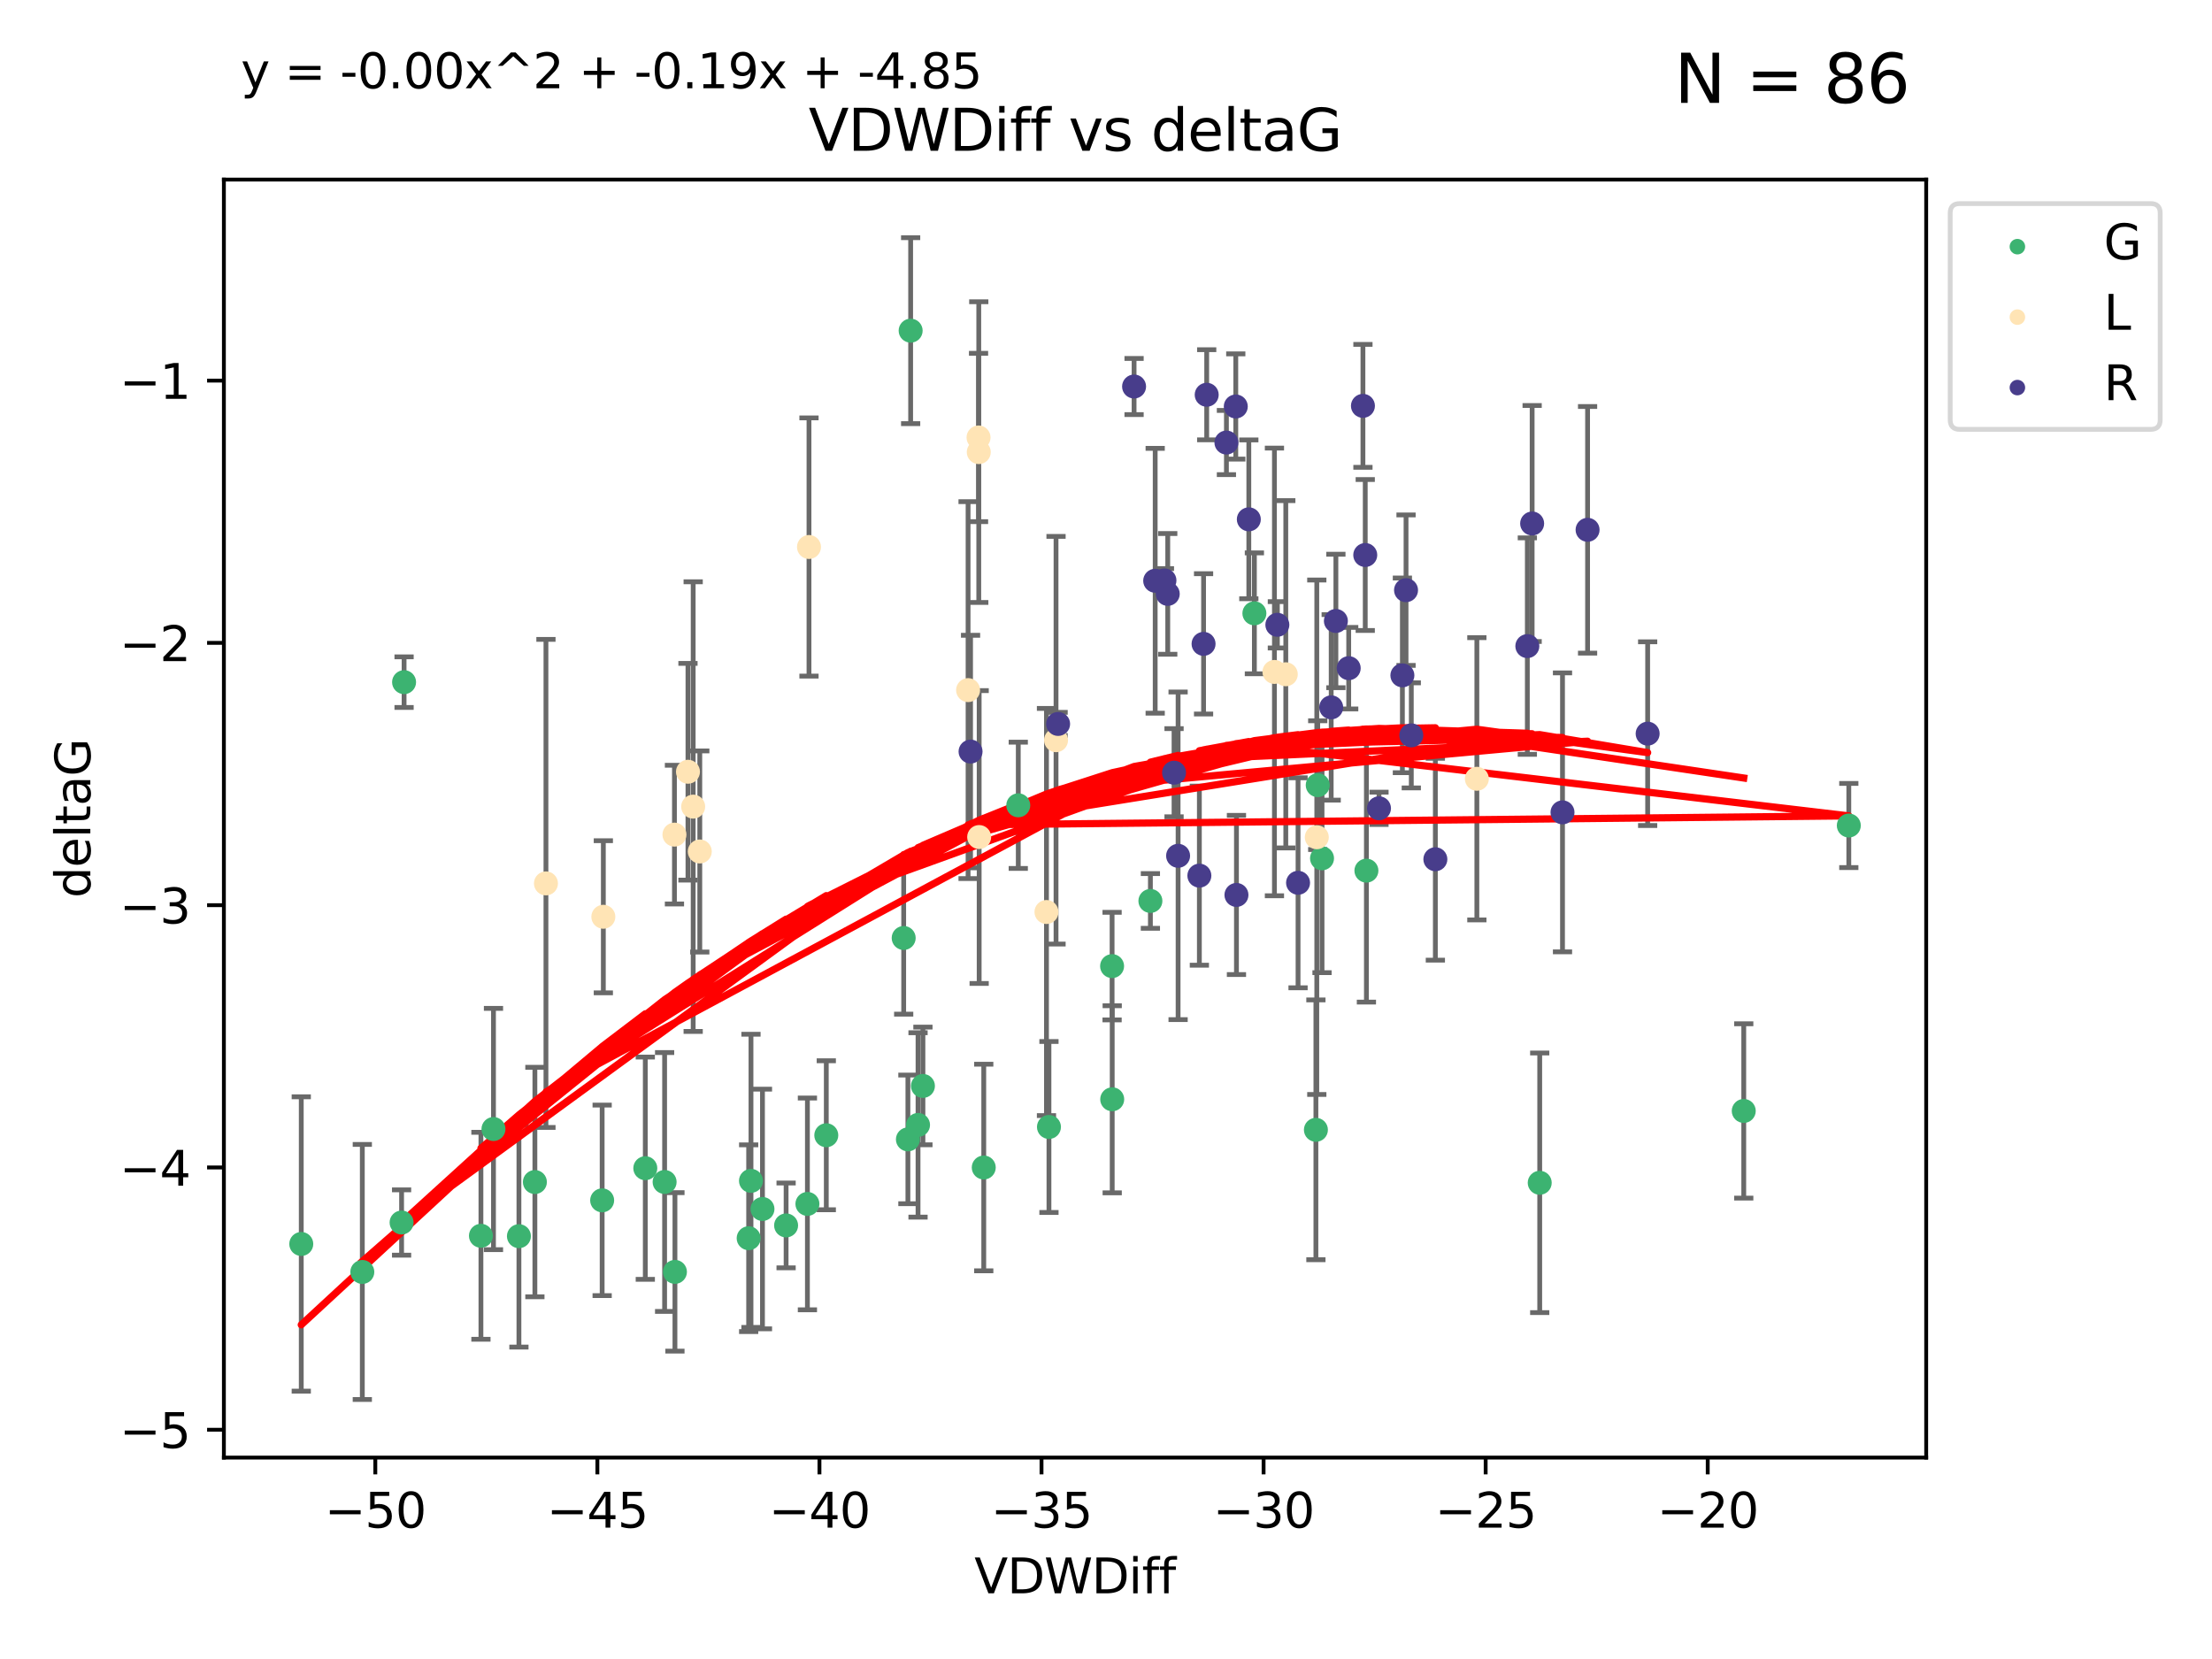 <?xml version="1.0" encoding="utf-8" standalone="no"?>
<!DOCTYPE svg PUBLIC "-//W3C//DTD SVG 1.1//EN"
  "http://www.w3.org/Graphics/SVG/1.1/DTD/svg11.dtd">
<svg xmlns:xlink="http://www.w3.org/1999/xlink" width="460.8pt" height="345.6pt" viewBox="0 0 460.8 345.6" xmlns="http://www.w3.org/2000/svg" version="1.1">
 <defs>
  <style type="text/css">*{stroke-linejoin: round; stroke-linecap: butt}</style>
 </defs>
 <g id="figure_1">
  <g id="patch_1">
   <path d="M 0 345.6 
L 460.8 345.6 
L 460.8 0 
L 0 0 
z
" style="fill: #ffffff"/>
  </g>
  <g id="axes_1">
   <g id="patch_2">
    <path d="M 46.64 303.64 
L 401.26 303.64 
L 401.26 37.411 
L 46.64 37.411 
z
" style="fill: #ffffff"/>
   </g>
   <g id="PathCollection_1">
    <defs>
     <path id="m07fb093e8f" d="M 0 1.118 
C 0.297 1.118 0.581 1 0.791 0.791 
C 1 0.581 1.118 0.297 1.118 0 
C 1.118 -0.297 1 -0.581 0.791 -0.791 
C 0.581 -1 0.297 -1.118 0 -1.118 
C -0.297 -1.118 -0.581 -1 -0.791 -0.791 
C -1 -0.581 -1.118 -0.297 -1.118 0 
C -1.118 0.297 -1 0.581 -0.791 0.791 
C -0.581 1 -0.297 1.118 0 1.118 
z
" style="stroke: #3cb371"/>
    </defs>
    <g clip-path="url(#pc8dfa2513d)">
     <use xlink:href="#m07fb093e8f" x="75.477" y="264.972" style="fill: #3cb371; stroke: #3cb371"/>
     <use xlink:href="#m07fb093e8f" x="134.428" y="243.357" style="fill: #3cb371; stroke: #3cb371"/>
     <use xlink:href="#m07fb093e8f" x="125.439" y="250.055" style="fill: #3cb371; stroke: #3cb371"/>
     <use xlink:href="#m07fb093e8f" x="62.759" y="259.141" style="fill: #3cb371; stroke: #3cb371"/>
     <use xlink:href="#m07fb093e8f" x="100.187" y="257.437" style="fill: #3cb371; stroke: #3cb371"/>
     <use xlink:href="#m07fb093e8f" x="172.132" y="236.494" style="fill: #3cb371; stroke: #3cb371"/>
     <use xlink:href="#m07fb093e8f" x="156.443" y="245.992" style="fill: #3cb371; stroke: #3cb371"/>
     <use xlink:href="#m07fb093e8f" x="158.836" y="251.854" style="fill: #3cb371; stroke: #3cb371"/>
     <use xlink:href="#m07fb093e8f" x="102.801" y="235.195" style="fill: #3cb371; stroke: #3cb371"/>
     <use xlink:href="#m07fb093e8f" x="108.102" y="257.518" style="fill: #3cb371; stroke: #3cb371"/>
     <use xlink:href="#m07fb093e8f" x="138.451" y="246.229" style="fill: #3cb371; stroke: #3cb371"/>
     <use xlink:href="#m07fb093e8f" x="163.759" y="255.28" style="fill: #3cb371; stroke: #3cb371"/>
     <use xlink:href="#m07fb093e8f" x="155.96" y="257.942" style="fill: #3cb371; stroke: #3cb371"/>
     <use xlink:href="#m07fb093e8f" x="84.177" y="142.106" style="fill: #3cb371; stroke: #3cb371"/>
     <use xlink:href="#m07fb093e8f" x="189.704" y="68.883" style="fill: #3cb371; stroke: #3cb371"/>
     <use xlink:href="#m07fb093e8f" x="83.658" y="254.674" style="fill: #3cb371; stroke: #3cb371"/>
     <use xlink:href="#m07fb093e8f" x="111.427" y="246.241" style="fill: #3cb371; stroke: #3cb371"/>
     <use xlink:href="#m07fb093e8f" x="140.602" y="264.956" style="fill: #3cb371; stroke: #3cb371"/>
     <use xlink:href="#m07fb093e8f" x="218.517" y="234.768" style="fill: #3cb371; stroke: #3cb371"/>
     <use xlink:href="#m07fb093e8f" x="231.669" y="201.259" style="fill: #3cb371; stroke: #3cb371"/>
     <use xlink:href="#m07fb093e8f" x="168.2" y="250.798" style="fill: #3cb371; stroke: #3cb371"/>
     <use xlink:href="#m07fb093e8f" x="231.694" y="229.002" style="fill: #3cb371; stroke: #3cb371"/>
     <use xlink:href="#m07fb093e8f" x="189.134" y="237.354" style="fill: #3cb371; stroke: #3cb371"/>
     <use xlink:href="#m07fb093e8f" x="204.934" y="243.213" style="fill: #3cb371; stroke: #3cb371"/>
     <use xlink:href="#m07fb093e8f" x="261.312" y="127.765" style="fill: #3cb371; stroke: #3cb371"/>
     <use xlink:href="#m07fb093e8f" x="192.262" y="226.223" style="fill: #3cb371; stroke: #3cb371"/>
     <use xlink:href="#m07fb093e8f" x="212.125" y="167.759" style="fill: #3cb371; stroke: #3cb371"/>
     <use xlink:href="#m07fb093e8f" x="284.648" y="181.37" style="fill: #3cb371; stroke: #3cb371"/>
     <use xlink:href="#m07fb093e8f" x="239.649" y="187.683" style="fill: #3cb371; stroke: #3cb371"/>
     <use xlink:href="#m07fb093e8f" x="188.254" y="195.399" style="fill: #3cb371; stroke: #3cb371"/>
     <use xlink:href="#m07fb093e8f" x="191.243" y="234.344" style="fill: #3cb371; stroke: #3cb371"/>
     <use xlink:href="#m07fb093e8f" x="275.402" y="178.803" style="fill: #3cb371; stroke: #3cb371"/>
     <use xlink:href="#m07fb093e8f" x="274.506" y="163.562" style="fill: #3cb371; stroke: #3cb371"/>
     <use xlink:href="#m07fb093e8f" x="274.127" y="235.362" style="fill: #3cb371; stroke: #3cb371"/>
     <use xlink:href="#m07fb093e8f" x="320.752" y="246.397" style="fill: #3cb371; stroke: #3cb371"/>
     <use xlink:href="#m07fb093e8f" x="385.141" y="171.969" style="fill: #3cb371; stroke: #3cb371"/>
     <use xlink:href="#m07fb093e8f" x="363.255" y="231.428" style="fill: #3cb371; stroke: #3cb371"/>
    </g>
   </g>
   <g id="PathCollection_2">
    <defs>
     <path id="m065b2a9394" d="M 0 1.118 
C 0.297 1.118 0.581 1 0.791 0.791 
C 1 0.581 1.118 0.297 1.118 0 
C 1.118 -0.297 1 -0.581 0.791 -0.791 
C 0.581 -1 0.297 -1.118 0 -1.118 
C -0.297 -1.118 -0.581 -1 -0.791 -0.791 
C -1 -0.581 -1.118 -0.297 -1.118 0 
C -1.118 0.297 -1 0.581 -0.791 0.791 
C -0.581 1 -0.297 1.118 0 1.118 
z
" style="stroke: #ffe4b5"/>
    </defs>
    <g clip-path="url(#pc8dfa2513d)">
     <use xlink:href="#m065b2a9394" x="125.687" y="190.979" style="fill: #ffe4b5; stroke: #ffe4b5"/>
     <use xlink:href="#m065b2a9394" x="140.501" y="173.867" style="fill: #ffe4b5; stroke: #ffe4b5"/>
     <use xlink:href="#m065b2a9394" x="143.316" y="160.77" style="fill: #ffe4b5; stroke: #ffe4b5"/>
     <use xlink:href="#m065b2a9394" x="144.401" y="168.033" style="fill: #ffe4b5; stroke: #ffe4b5"/>
     <use xlink:href="#m065b2a9394" x="203.895" y="94.182" style="fill: #ffe4b5; stroke: #ffe4b5"/>
     <use xlink:href="#m065b2a9394" x="168.527" y="113.949" style="fill: #ffe4b5; stroke: #ffe4b5"/>
     <use xlink:href="#m065b2a9394" x="265.489" y="139.975" style="fill: #ffe4b5; stroke: #ffe4b5"/>
     <use xlink:href="#m065b2a9394" x="145.778" y="177.38" style="fill: #ffe4b5; stroke: #ffe4b5"/>
     <use xlink:href="#m065b2a9394" x="203.848" y="91.135" style="fill: #ffe4b5; stroke: #ffe4b5"/>
     <use xlink:href="#m065b2a9394" x="274.312" y="174.414" style="fill: #ffe4b5; stroke: #ffe4b5"/>
     <use xlink:href="#m065b2a9394" x="203.978" y="174.371" style="fill: #ffe4b5; stroke: #ffe4b5"/>
     <use xlink:href="#m065b2a9394" x="113.731" y="184.029" style="fill: #ffe4b5; stroke: #ffe4b5"/>
     <use xlink:href="#m065b2a9394" x="267.854" y="140.463" style="fill: #ffe4b5; stroke: #ffe4b5"/>
     <use xlink:href="#m065b2a9394" x="217.999" y="189.987" style="fill: #ffe4b5; stroke: #ffe4b5"/>
     <use xlink:href="#m065b2a9394" x="307.656" y="162.236" style="fill: #ffe4b5; stroke: #ffe4b5"/>
     <use xlink:href="#m065b2a9394" x="219.991" y="154.198" style="fill: #ffe4b5; stroke: #ffe4b5"/>
     <use xlink:href="#m065b2a9394" x="201.67" y="143.764" style="fill: #ffe4b5; stroke: #ffe4b5"/>
    </g>
   </g>
   <g id="PathCollection_3">
    <defs>
     <path id="m0d18712127" d="M 0 1.118 
C 0.297 1.118 0.581 1 0.791 0.791 
C 1 0.581 1.118 0.297 1.118 0 
C 1.118 -0.297 1 -0.581 0.791 -0.791 
C 0.581 -1 0.297 -1.118 0 -1.118 
C -0.297 -1.118 -0.581 -1 -0.791 -0.791 
C -1 -0.581 -1.118 -0.297 -1.118 0 
C -1.118 0.297 -1 0.581 -0.791 0.791 
C -0.581 1 -0.297 1.118 0 1.118 
z
" style="stroke: #483d8b"/>
    </defs>
    <g clip-path="url(#pc8dfa2513d)">
     <use xlink:href="#m0d18712127" x="243.263" y="123.719" style="fill: #483d8b; stroke: #483d8b"/>
     <use xlink:href="#m0d18712127" x="202.185" y="156.565" style="fill: #483d8b; stroke: #483d8b"/>
     <use xlink:href="#m0d18712127" x="245.419" y="178.28" style="fill: #483d8b; stroke: #483d8b"/>
     <use xlink:href="#m0d18712127" x="270.409" y="183.902" style="fill: #483d8b; stroke: #483d8b"/>
     <use xlink:href="#m0d18712127" x="266.098" y="130.157" style="fill: #483d8b; stroke: #483d8b"/>
     <use xlink:href="#m0d18712127" x="278.29" y="129.36" style="fill: #483d8b; stroke: #483d8b"/>
     <use xlink:href="#m0d18712127" x="236.249" y="80.519" style="fill: #483d8b; stroke: #483d8b"/>
     <use xlink:href="#m0d18712127" x="244.576" y="160.968" style="fill: #483d8b; stroke: #483d8b"/>
     <use xlink:href="#m0d18712127" x="220.424" y="150.812" style="fill: #483d8b; stroke: #483d8b"/>
     <use xlink:href="#m0d18712127" x="330.722" y="110.37" style="fill: #483d8b; stroke: #483d8b"/>
     <use xlink:href="#m0d18712127" x="240.647" y="120.983" style="fill: #483d8b; stroke: #483d8b"/>
     <use xlink:href="#m0d18712127" x="284.406" y="115.619" style="fill: #483d8b; stroke: #483d8b"/>
     <use xlink:href="#m0d18712127" x="299.012" y="178.995" style="fill: #483d8b; stroke: #483d8b"/>
     <use xlink:href="#m0d18712127" x="257.436" y="84.676" style="fill: #483d8b; stroke: #483d8b"/>
     <use xlink:href="#m0d18712127" x="318.173" y="134.596" style="fill: #483d8b; stroke: #483d8b"/>
     <use xlink:href="#m0d18712127" x="287.269" y="168.386" style="fill: #483d8b; stroke: #483d8b"/>
     <use xlink:href="#m0d18712127" x="250.725" y="134.129" style="fill: #483d8b; stroke: #483d8b"/>
     <use xlink:href="#m0d18712127" x="260.153" y="108.187" style="fill: #483d8b; stroke: #483d8b"/>
     <use xlink:href="#m0d18712127" x="249.85" y="182.412" style="fill: #483d8b; stroke: #483d8b"/>
     <use xlink:href="#m0d18712127" x="293.998" y="153.191" style="fill: #483d8b; stroke: #483d8b"/>
     <use xlink:href="#m0d18712127" x="255.486" y="92.189" style="fill: #483d8b; stroke: #483d8b"/>
     <use xlink:href="#m0d18712127" x="325.498" y="169.229" style="fill: #483d8b; stroke: #483d8b"/>
     <use xlink:href="#m0d18712127" x="242.576" y="120.915" style="fill: #483d8b; stroke: #483d8b"/>
     <use xlink:href="#m0d18712127" x="343.236" y="152.834" style="fill: #483d8b; stroke: #483d8b"/>
     <use xlink:href="#m0d18712127" x="251.378" y="82.238" style="fill: #483d8b; stroke: #483d8b"/>
     <use xlink:href="#m0d18712127" x="280.961" y="139.191" style="fill: #483d8b; stroke: #483d8b"/>
     <use xlink:href="#m0d18712127" x="277.311" y="147.356" style="fill: #483d8b; stroke: #483d8b"/>
     <use xlink:href="#m0d18712127" x="292.143" y="140.689" style="fill: #483d8b; stroke: #483d8b"/>
     <use xlink:href="#m0d18712127" x="283.925" y="84.549" style="fill: #483d8b; stroke: #483d8b"/>
     <use xlink:href="#m0d18712127" x="319.173" y="109.055" style="fill: #483d8b; stroke: #483d8b"/>
     <use xlink:href="#m0d18712127" x="257.575" y="186.434" style="fill: #483d8b; stroke: #483d8b"/>
     <use xlink:href="#m0d18712127" x="292.904" y="122.945" style="fill: #483d8b; stroke: #483d8b"/>
    </g>
   </g>
   <g id="matplotlib.axis_1">
    <g id="xtick_1">
     <g id="line2d_1">
      <defs>
       <path id="mf198ce7e7e" d="M 0 0 
L 0 3.5 
" style="stroke: #000000; stroke-width: 0.8"/>
      </defs>
      <g>
       <use xlink:href="#mf198ce7e7e" x="78.183" y="303.64" style="stroke: #000000; stroke-width: 0.8"/>
      </g>
     </g>
     <g id="text_1">
      <!-- −50 -->
      <g transform="translate(67.631 318.238)scale(0.1 -0.1)">
       <defs>
        <path id="DejaVuSans-2212" d="M 678 2272 
L 4684 2272 
L 4684 1741 
L 678 1741 
L 678 2272 
z
" transform="scale(0.016)"/>
        <path id="DejaVuSans-35" d="M 691 4666 
L 3169 4666 
L 3169 4134 
L 1269 4134 
L 1269 2991 
Q 1406 3038 1543 3061 
Q 1681 3084 1819 3084 
Q 2600 3084 3056 2656 
Q 3513 2228 3513 1497 
Q 3513 744 3044 326 
Q 2575 -91 1722 -91 
Q 1428 -91 1123 -41 
Q 819 9 494 109 
L 494 744 
Q 775 591 1075 516 
Q 1375 441 1709 441 
Q 2250 441 2565 725 
Q 2881 1009 2881 1497 
Q 2881 1984 2565 2268 
Q 2250 2553 1709 2553 
Q 1456 2553 1204 2497 
Q 953 2441 691 2322 
L 691 4666 
z
" transform="scale(0.016)"/>
        <path id="DejaVuSans-30" d="M 2034 4250 
Q 1547 4250 1301 3770 
Q 1056 3291 1056 2328 
Q 1056 1369 1301 889 
Q 1547 409 2034 409 
Q 2525 409 2770 889 
Q 3016 1369 3016 2328 
Q 3016 3291 2770 3770 
Q 2525 4250 2034 4250 
z
M 2034 4750 
Q 2819 4750 3233 4129 
Q 3647 3509 3647 2328 
Q 3647 1150 3233 529 
Q 2819 -91 2034 -91 
Q 1250 -91 836 529 
Q 422 1150 422 2328 
Q 422 3509 836 4129 
Q 1250 4750 2034 4750 
z
" transform="scale(0.016)"/>
       </defs>
       <use xlink:href="#DejaVuSans-2212"/>
       <use xlink:href="#DejaVuSans-35" x="83.789"/>
       <use xlink:href="#DejaVuSans-30" x="147.412"/>
      </g>
     </g>
    </g>
    <g id="xtick_2">
     <g id="line2d_2">
      <g>
       <use xlink:href="#mf198ce7e7e" x="124.445" y="303.64" style="stroke: #000000; stroke-width: 0.8"/>
      </g>
     </g>
     <g id="text_2">
      <!-- −45 -->
      <g transform="translate(113.892 318.238)scale(0.1 -0.1)">
       <defs>
        <path id="DejaVuSans-34" d="M 2419 4116 
L 825 1625 
L 2419 1625 
L 2419 4116 
z
M 2253 4666 
L 3047 4666 
L 3047 1625 
L 3713 1625 
L 3713 1100 
L 3047 1100 
L 3047 0 
L 2419 0 
L 2419 1100 
L 313 1100 
L 313 1709 
L 2253 4666 
z
" transform="scale(0.016)"/>
       </defs>
       <use xlink:href="#DejaVuSans-2212"/>
       <use xlink:href="#DejaVuSans-34" x="83.789"/>
       <use xlink:href="#DejaVuSans-35" x="147.412"/>
      </g>
     </g>
    </g>
    <g id="xtick_3">
     <g id="line2d_3">
      <g>
       <use xlink:href="#mf198ce7e7e" x="170.706" y="303.64" style="stroke: #000000; stroke-width: 0.8"/>
      </g>
     </g>
     <g id="text_3">
      <!-- −40 -->
      <g transform="translate(160.153 318.238)scale(0.1 -0.1)">
       <use xlink:href="#DejaVuSans-2212"/>
       <use xlink:href="#DejaVuSans-34" x="83.789"/>
       <use xlink:href="#DejaVuSans-30" x="147.412"/>
      </g>
     </g>
    </g>
    <g id="xtick_4">
     <g id="line2d_4">
      <g>
       <use xlink:href="#mf198ce7e7e" x="216.967" y="303.64" style="stroke: #000000; stroke-width: 0.8"/>
      </g>
     </g>
     <g id="text_4">
      <!-- −35 -->
      <g transform="translate(206.415 318.238)scale(0.1 -0.1)">
       <defs>
        <path id="DejaVuSans-33" d="M 2597 2516 
Q 3050 2419 3304 2112 
Q 3559 1806 3559 1356 
Q 3559 666 3084 287 
Q 2609 -91 1734 -91 
Q 1441 -91 1130 -33 
Q 819 25 488 141 
L 488 750 
Q 750 597 1062 519 
Q 1375 441 1716 441 
Q 2309 441 2620 675 
Q 2931 909 2931 1356 
Q 2931 1769 2642 2001 
Q 2353 2234 1838 2234 
L 1294 2234 
L 1294 2753 
L 1863 2753 
Q 2328 2753 2575 2939 
Q 2822 3125 2822 3475 
Q 2822 3834 2567 4026 
Q 2313 4219 1838 4219 
Q 1578 4219 1281 4162 
Q 984 4106 628 3988 
L 628 4550 
Q 988 4650 1302 4700 
Q 1616 4750 1894 4750 
Q 2613 4750 3031 4423 
Q 3450 4097 3450 3541 
Q 3450 3153 3228 2886 
Q 3006 2619 2597 2516 
z
" transform="scale(0.016)"/>
       </defs>
       <use xlink:href="#DejaVuSans-2212"/>
       <use xlink:href="#DejaVuSans-33" x="83.789"/>
       <use xlink:href="#DejaVuSans-35" x="147.412"/>
      </g>
     </g>
    </g>
    <g id="xtick_5">
     <g id="line2d_5">
      <g>
       <use xlink:href="#mf198ce7e7e" x="263.228" y="303.64" style="stroke: #000000; stroke-width: 0.8"/>
      </g>
     </g>
     <g id="text_5">
      <!-- −30 -->
      <g transform="translate(252.676 318.238)scale(0.1 -0.1)">
       <use xlink:href="#DejaVuSans-2212"/>
       <use xlink:href="#DejaVuSans-33" x="83.789"/>
       <use xlink:href="#DejaVuSans-30" x="147.412"/>
      </g>
     </g>
    </g>
    <g id="xtick_6">
     <g id="line2d_6">
      <g>
       <use xlink:href="#mf198ce7e7e" x="309.489" y="303.64" style="stroke: #000000; stroke-width: 0.8"/>
      </g>
     </g>
     <g id="text_6">
      <!-- −25 -->
      <g transform="translate(298.937 318.238)scale(0.1 -0.1)">
       <defs>
        <path id="DejaVuSans-32" d="M 1228 531 
L 3431 531 
L 3431 0 
L 469 0 
L 469 531 
Q 828 903 1448 1529 
Q 2069 2156 2228 2338 
Q 2531 2678 2651 2914 
Q 2772 3150 2772 3378 
Q 2772 3750 2511 3984 
Q 2250 4219 1831 4219 
Q 1534 4219 1204 4116 
Q 875 4013 500 3803 
L 500 4441 
Q 881 4594 1212 4672 
Q 1544 4750 1819 4750 
Q 2544 4750 2975 4387 
Q 3406 4025 3406 3419 
Q 3406 3131 3298 2873 
Q 3191 2616 2906 2266 
Q 2828 2175 2409 1742 
Q 1991 1309 1228 531 
z
" transform="scale(0.016)"/>
       </defs>
       <use xlink:href="#DejaVuSans-2212"/>
       <use xlink:href="#DejaVuSans-32" x="83.789"/>
       <use xlink:href="#DejaVuSans-35" x="147.412"/>
      </g>
     </g>
    </g>
    <g id="xtick_7">
     <g id="line2d_7">
      <g>
       <use xlink:href="#mf198ce7e7e" x="355.75" y="303.64" style="stroke: #000000; stroke-width: 0.8"/>
      </g>
     </g>
     <g id="text_7">
      <!-- −20 -->
      <g transform="translate(345.198 318.238)scale(0.1 -0.1)">
       <use xlink:href="#DejaVuSans-2212"/>
       <use xlink:href="#DejaVuSans-32" x="83.789"/>
       <use xlink:href="#DejaVuSans-30" x="147.412"/>
      </g>
     </g>
    </g>
    <g id="text_8">
     <!-- VDWDiff -->
     <g transform="translate(202.977 331.917)scale(0.1 -0.1)">
      <defs>
       <path id="DejaVuSans-56" d="M 1831 0 
L 50 4666 
L 709 4666 
L 2188 738 
L 3669 4666 
L 4325 4666 
L 2547 0 
L 1831 0 
z
" transform="scale(0.016)"/>
       <path id="DejaVuSans-44" d="M 1259 4147 
L 1259 519 
L 2022 519 
Q 2988 519 3436 956 
Q 3884 1394 3884 2338 
Q 3884 3275 3436 3711 
Q 2988 4147 2022 4147 
L 1259 4147 
z
M 628 4666 
L 1925 4666 
Q 3281 4666 3915 4102 
Q 4550 3538 4550 2338 
Q 4550 1131 3912 565 
Q 3275 0 1925 0 
L 628 0 
L 628 4666 
z
" transform="scale(0.016)"/>
       <path id="DejaVuSans-57" d="M 213 4666 
L 850 4666 
L 1831 722 
L 2809 4666 
L 3519 4666 
L 4500 722 
L 5478 4666 
L 6119 4666 
L 4947 0 
L 4153 0 
L 3169 4050 
L 2175 0 
L 1381 0 
L 213 4666 
z
" transform="scale(0.016)"/>
       <path id="DejaVuSans-69" d="M 603 3500 
L 1178 3500 
L 1178 0 
L 603 0 
L 603 3500 
z
M 603 4863 
L 1178 4863 
L 1178 4134 
L 603 4134 
L 603 4863 
z
" transform="scale(0.016)"/>
       <path id="DejaVuSans-66" d="M 2375 4863 
L 2375 4384 
L 1825 4384 
Q 1516 4384 1395 4259 
Q 1275 4134 1275 3809 
L 1275 3500 
L 2222 3500 
L 2222 3053 
L 1275 3053 
L 1275 0 
L 697 0 
L 697 3053 
L 147 3053 
L 147 3500 
L 697 3500 
L 697 3744 
Q 697 4328 969 4595 
Q 1241 4863 1831 4863 
L 2375 4863 
z
" transform="scale(0.016)"/>
      </defs>
      <use xlink:href="#DejaVuSans-56"/>
      <use xlink:href="#DejaVuSans-44" x="68.408"/>
      <use xlink:href="#DejaVuSans-57" x="145.41"/>
      <use xlink:href="#DejaVuSans-44" x="244.287"/>
      <use xlink:href="#DejaVuSans-69" x="321.289"/>
      <use xlink:href="#DejaVuSans-66" x="349.072"/>
      <use xlink:href="#DejaVuSans-66" x="384.277"/>
     </g>
    </g>
   </g>
   <g id="matplotlib.axis_2">
    <g id="ytick_1">
     <g id="line2d_8">
      <defs>
       <path id="mdc7ac666d1" d="M 0 0 
L -3.5 0 
" style="stroke: #000000; stroke-width: 0.8"/>
      </defs>
      <g>
       <use xlink:href="#mdc7ac666d1" x="46.64" y="297.844" style="stroke: #000000; stroke-width: 0.8"/>
      </g>
     </g>
     <g id="text_9">
      <!-- −5 -->
      <g transform="translate(24.898 301.643)scale(0.1 -0.1)">
       <use xlink:href="#DejaVuSans-2212"/>
       <use xlink:href="#DejaVuSans-35" x="83.789"/>
      </g>
     </g>
    </g>
    <g id="ytick_2">
     <g id="line2d_9">
      <g>
       <use xlink:href="#mdc7ac666d1" x="46.64" y="243.204" style="stroke: #000000; stroke-width: 0.8"/>
      </g>
     </g>
     <g id="text_10">
      <!-- −4 -->
      <g transform="translate(24.898 247.003)scale(0.1 -0.1)">
       <use xlink:href="#DejaVuSans-2212"/>
       <use xlink:href="#DejaVuSans-34" x="83.789"/>
      </g>
     </g>
    </g>
    <g id="ytick_3">
     <g id="line2d_10">
      <g>
       <use xlink:href="#mdc7ac666d1" x="46.64" y="188.564" style="stroke: #000000; stroke-width: 0.8"/>
      </g>
     </g>
     <g id="text_11">
      <!-- −3 -->
      <g transform="translate(24.898 192.364)scale(0.1 -0.1)">
       <use xlink:href="#DejaVuSans-2212"/>
       <use xlink:href="#DejaVuSans-33" x="83.789"/>
      </g>
     </g>
    </g>
    <g id="ytick_4">
     <g id="line2d_11">
      <g>
       <use xlink:href="#mdc7ac666d1" x="46.64" y="133.924" style="stroke: #000000; stroke-width: 0.8"/>
      </g>
     </g>
     <g id="text_12">
      <!-- −2 -->
      <g transform="translate(24.898 137.724)scale(0.1 -0.1)">
       <use xlink:href="#DejaVuSans-2212"/>
       <use xlink:href="#DejaVuSans-32" x="83.789"/>
      </g>
     </g>
    </g>
    <g id="ytick_5">
     <g id="line2d_12">
      <g>
       <use xlink:href="#mdc7ac666d1" x="46.64" y="79.284" style="stroke: #000000; stroke-width: 0.8"/>
      </g>
     </g>
     <g id="text_13">
      <!-- −1 -->
      <g transform="translate(24.898 83.084)scale(0.1 -0.1)">
       <defs>
        <path id="DejaVuSans-31" d="M 794 531 
L 1825 531 
L 1825 4091 
L 703 3866 
L 703 4441 
L 1819 4666 
L 2450 4666 
L 2450 531 
L 3481 531 
L 3481 0 
L 794 0 
L 794 531 
z
" transform="scale(0.016)"/>
       </defs>
       <use xlink:href="#DejaVuSans-2212"/>
       <use xlink:href="#DejaVuSans-31" x="83.789"/>
      </g>
     </g>
    </g>
    <g id="text_14">
     <!-- deltaG -->
     <g transform="translate(18.818 187.064)rotate(-90)scale(0.1 -0.1)">
      <defs>
       <path id="DejaVuSans-64" d="M 2906 2969 
L 2906 4863 
L 3481 4863 
L 3481 0 
L 2906 0 
L 2906 525 
Q 2725 213 2448 61 
Q 2172 -91 1784 -91 
Q 1150 -91 751 415 
Q 353 922 353 1747 
Q 353 2572 751 3078 
Q 1150 3584 1784 3584 
Q 2172 3584 2448 3432 
Q 2725 3281 2906 2969 
z
M 947 1747 
Q 947 1113 1208 752 
Q 1469 391 1925 391 
Q 2381 391 2643 752 
Q 2906 1113 2906 1747 
Q 2906 2381 2643 2742 
Q 2381 3103 1925 3103 
Q 1469 3103 1208 2742 
Q 947 2381 947 1747 
z
" transform="scale(0.016)"/>
       <path id="DejaVuSans-65" d="M 3597 1894 
L 3597 1613 
L 953 1613 
Q 991 1019 1311 708 
Q 1631 397 2203 397 
Q 2534 397 2845 478 
Q 3156 559 3463 722 
L 3463 178 
Q 3153 47 2828 -22 
Q 2503 -91 2169 -91 
Q 1331 -91 842 396 
Q 353 884 353 1716 
Q 353 2575 817 3079 
Q 1281 3584 2069 3584 
Q 2775 3584 3186 3129 
Q 3597 2675 3597 1894 
z
M 3022 2063 
Q 3016 2534 2758 2815 
Q 2500 3097 2075 3097 
Q 1594 3097 1305 2825 
Q 1016 2553 972 2059 
L 3022 2063 
z
" transform="scale(0.016)"/>
       <path id="DejaVuSans-6c" d="M 603 4863 
L 1178 4863 
L 1178 0 
L 603 0 
L 603 4863 
z
" transform="scale(0.016)"/>
       <path id="DejaVuSans-74" d="M 1172 4494 
L 1172 3500 
L 2356 3500 
L 2356 3053 
L 1172 3053 
L 1172 1153 
Q 1172 725 1289 603 
Q 1406 481 1766 481 
L 2356 481 
L 2356 0 
L 1766 0 
Q 1100 0 847 248 
Q 594 497 594 1153 
L 594 3053 
L 172 3053 
L 172 3500 
L 594 3500 
L 594 4494 
L 1172 4494 
z
" transform="scale(0.016)"/>
       <path id="DejaVuSans-61" d="M 2194 1759 
Q 1497 1759 1228 1600 
Q 959 1441 959 1056 
Q 959 750 1161 570 
Q 1363 391 1709 391 
Q 2188 391 2477 730 
Q 2766 1069 2766 1631 
L 2766 1759 
L 2194 1759 
z
M 3341 1997 
L 3341 0 
L 2766 0 
L 2766 531 
Q 2569 213 2275 61 
Q 1981 -91 1556 -91 
Q 1019 -91 701 211 
Q 384 513 384 1019 
Q 384 1609 779 1909 
Q 1175 2209 1959 2209 
L 2766 2209 
L 2766 2266 
Q 2766 2663 2505 2880 
Q 2244 3097 1772 3097 
Q 1472 3097 1187 3025 
Q 903 2953 641 2809 
L 641 3341 
Q 956 3463 1253 3523 
Q 1550 3584 1831 3584 
Q 2591 3584 2966 3190 
Q 3341 2797 3341 1997 
z
" transform="scale(0.016)"/>
       <path id="DejaVuSans-47" d="M 3809 666 
L 3809 1919 
L 2778 1919 
L 2778 2438 
L 4434 2438 
L 4434 434 
Q 4069 175 3628 42 
Q 3188 -91 2688 -91 
Q 1594 -91 976 548 
Q 359 1188 359 2328 
Q 359 3472 976 4111 
Q 1594 4750 2688 4750 
Q 3144 4750 3555 4637 
Q 3966 4525 4313 4306 
L 4313 3634 
Q 3963 3931 3569 4081 
Q 3175 4231 2741 4231 
Q 1884 4231 1454 3753 
Q 1025 3275 1025 2328 
Q 1025 1384 1454 906 
Q 1884 428 2741 428 
Q 3075 428 3337 486 
Q 3600 544 3809 666 
z
" transform="scale(0.016)"/>
      </defs>
      <use xlink:href="#DejaVuSans-64"/>
      <use xlink:href="#DejaVuSans-65" x="63.477"/>
      <use xlink:href="#DejaVuSans-6c" x="125"/>
      <use xlink:href="#DejaVuSans-74" x="152.783"/>
      <use xlink:href="#DejaVuSans-61" x="191.992"/>
      <use xlink:href="#DejaVuSans-47" x="253.271"/>
     </g>
    </g>
   </g>
   <g id="LineCollection_1">
    <path d="M 75.477 291.539 
L 75.477 238.405 
" clip-path="url(#pc8dfa2513d)" style="fill: none; stroke: #696969"/>
    <path d="M 134.428 266.51 
L 134.428 220.204 
" clip-path="url(#pc8dfa2513d)" style="fill: none; stroke: #696969"/>
    <path d="M 125.439 269.901 
L 125.439 230.209 
" clip-path="url(#pc8dfa2513d)" style="fill: none; stroke: #696969"/>
    <path d="M 62.759 289.801 
L 62.759 228.482 
" clip-path="url(#pc8dfa2513d)" style="fill: none; stroke: #696969"/>
    <path d="M 100.187 278.993 
L 100.187 235.88 
" clip-path="url(#pc8dfa2513d)" style="fill: none; stroke: #696969"/>
    <path d="M 172.132 252.013 
L 172.132 220.976 
" clip-path="url(#pc8dfa2513d)" style="fill: none; stroke: #696969"/>
    <path d="M 156.443 276.528 
L 156.443 215.456 
" clip-path="url(#pc8dfa2513d)" style="fill: none; stroke: #696969"/>
    <path d="M 158.836 276.82 
L 158.836 226.888 
" clip-path="url(#pc8dfa2513d)" style="fill: none; stroke: #696969"/>
    <path d="M 102.801 260.326 
L 102.801 210.065 
" clip-path="url(#pc8dfa2513d)" style="fill: none; stroke: #696969"/>
    <path d="M 108.102 280.619 
L 108.102 234.417 
" clip-path="url(#pc8dfa2513d)" style="fill: none; stroke: #696969"/>
    <path d="M 138.451 273.192 
L 138.451 219.267 
" clip-path="url(#pc8dfa2513d)" style="fill: none; stroke: #696969"/>
    <path d="M 163.759 264.116 
L 163.759 246.445 
" clip-path="url(#pc8dfa2513d)" style="fill: none; stroke: #696969"/>
    <path d="M 155.96 277.391 
L 155.96 238.493 
" clip-path="url(#pc8dfa2513d)" style="fill: none; stroke: #696969"/>
    <path d="M 84.177 147.375 
L 84.177 136.837 
" clip-path="url(#pc8dfa2513d)" style="fill: none; stroke: #696969"/>
    <path d="M 189.704 88.254 
L 189.704 49.513 
" clip-path="url(#pc8dfa2513d)" style="fill: none; stroke: #696969"/>
    <path d="M 83.658 261.477 
L 83.658 247.87 
" clip-path="url(#pc8dfa2513d)" style="fill: none; stroke: #696969"/>
    <path d="M 111.427 270.142 
L 111.427 222.34 
" clip-path="url(#pc8dfa2513d)" style="fill: none; stroke: #696969"/>
    <path d="M 140.602 281.463 
L 140.602 248.45 
" clip-path="url(#pc8dfa2513d)" style="fill: none; stroke: #696969"/>
    <path d="M 218.517 252.578 
L 218.517 216.959 
" clip-path="url(#pc8dfa2513d)" style="fill: none; stroke: #696969"/>
    <path d="M 231.669 212.466 
L 231.669 190.051 
" clip-path="url(#pc8dfa2513d)" style="fill: none; stroke: #696969"/>
    <path d="M 168.2 272.857 
L 168.2 228.74 
" clip-path="url(#pc8dfa2513d)" style="fill: none; stroke: #696969"/>
    <path d="M 231.694 248.489 
L 231.694 209.516 
" clip-path="url(#pc8dfa2513d)" style="fill: none; stroke: #696969"/>
    <path d="M 189.134 250.753 
L 189.134 223.954 
" clip-path="url(#pc8dfa2513d)" style="fill: none; stroke: #696969"/>
    <path d="M 204.934 264.733 
L 204.934 221.693 
" clip-path="url(#pc8dfa2513d)" style="fill: none; stroke: #696969"/>
    <path d="M 261.312 140.357 
L 261.312 115.174 
" clip-path="url(#pc8dfa2513d)" style="fill: none; stroke: #696969"/>
    <path d="M 192.262 238.478 
L 192.262 213.969 
" clip-path="url(#pc8dfa2513d)" style="fill: none; stroke: #696969"/>
    <path d="M 212.125 180.911 
L 212.125 154.608 
" clip-path="url(#pc8dfa2513d)" style="fill: none; stroke: #696969"/>
    <path d="M 284.648 208.753 
L 284.648 153.986 
" clip-path="url(#pc8dfa2513d)" style="fill: none; stroke: #696969"/>
    <path d="M 239.649 193.382 
L 239.649 181.984 
" clip-path="url(#pc8dfa2513d)" style="fill: none; stroke: #696969"/>
    <path d="M 188.254 211.267 
L 188.254 179.53 
" clip-path="url(#pc8dfa2513d)" style="fill: none; stroke: #696969"/>
    <path d="M 191.243 253.55 
L 191.243 215.138 
" clip-path="url(#pc8dfa2513d)" style="fill: none; stroke: #696969"/>
    <path d="M 275.402 202.627 
L 275.402 154.978 
" clip-path="url(#pc8dfa2513d)" style="fill: none; stroke: #696969"/>
    <path d="M 274.506 176.973 
L 274.506 150.151 
" clip-path="url(#pc8dfa2513d)" style="fill: none; stroke: #696969"/>
    <path d="M 274.127 262.421 
L 274.127 208.303 
" clip-path="url(#pc8dfa2513d)" style="fill: none; stroke: #696969"/>
    <path d="M 320.752 273.437 
L 320.752 219.357 
" clip-path="url(#pc8dfa2513d)" style="fill: none; stroke: #696969"/>
    <path d="M 385.141 180.734 
L 385.141 163.205 
" clip-path="url(#pc8dfa2513d)" style="fill: none; stroke: #696969"/>
    <path d="M 363.255 249.586 
L 363.255 213.27 
" clip-path="url(#pc8dfa2513d)" style="fill: none; stroke: #696969"/>
   </g>
   <g id="line2d_13">
    <defs>
     <path id="m1da0c42c2e" d="M 2 0 
L -2 -0 
" style="stroke: #696969"/>
    </defs>
    <g clip-path="url(#pc8dfa2513d)">
     <use xlink:href="#m1da0c42c2e" x="75.477" y="291.539" style="fill: #696969; stroke: #696969"/>
     <use xlink:href="#m1da0c42c2e" x="134.428" y="266.51" style="fill: #696969; stroke: #696969"/>
     <use xlink:href="#m1da0c42c2e" x="125.439" y="269.901" style="fill: #696969; stroke: #696969"/>
     <use xlink:href="#m1da0c42c2e" x="62.759" y="289.801" style="fill: #696969; stroke: #696969"/>
     <use xlink:href="#m1da0c42c2e" x="100.187" y="278.993" style="fill: #696969; stroke: #696969"/>
     <use xlink:href="#m1da0c42c2e" x="172.132" y="252.013" style="fill: #696969; stroke: #696969"/>
     <use xlink:href="#m1da0c42c2e" x="156.443" y="276.528" style="fill: #696969; stroke: #696969"/>
     <use xlink:href="#m1da0c42c2e" x="158.836" y="276.82" style="fill: #696969; stroke: #696969"/>
     <use xlink:href="#m1da0c42c2e" x="102.801" y="260.326" style="fill: #696969; stroke: #696969"/>
     <use xlink:href="#m1da0c42c2e" x="108.102" y="280.619" style="fill: #696969; stroke: #696969"/>
     <use xlink:href="#m1da0c42c2e" x="138.451" y="273.192" style="fill: #696969; stroke: #696969"/>
     <use xlink:href="#m1da0c42c2e" x="163.759" y="264.116" style="fill: #696969; stroke: #696969"/>
     <use xlink:href="#m1da0c42c2e" x="155.96" y="277.391" style="fill: #696969; stroke: #696969"/>
     <use xlink:href="#m1da0c42c2e" x="84.177" y="147.375" style="fill: #696969; stroke: #696969"/>
     <use xlink:href="#m1da0c42c2e" x="189.704" y="88.254" style="fill: #696969; stroke: #696969"/>
     <use xlink:href="#m1da0c42c2e" x="83.658" y="261.477" style="fill: #696969; stroke: #696969"/>
     <use xlink:href="#m1da0c42c2e" x="111.427" y="270.142" style="fill: #696969; stroke: #696969"/>
     <use xlink:href="#m1da0c42c2e" x="140.602" y="281.463" style="fill: #696969; stroke: #696969"/>
     <use xlink:href="#m1da0c42c2e" x="218.517" y="252.578" style="fill: #696969; stroke: #696969"/>
     <use xlink:href="#m1da0c42c2e" x="231.669" y="212.466" style="fill: #696969; stroke: #696969"/>
     <use xlink:href="#m1da0c42c2e" x="168.2" y="272.857" style="fill: #696969; stroke: #696969"/>
     <use xlink:href="#m1da0c42c2e" x="231.694" y="248.489" style="fill: #696969; stroke: #696969"/>
     <use xlink:href="#m1da0c42c2e" x="189.134" y="250.753" style="fill: #696969; stroke: #696969"/>
     <use xlink:href="#m1da0c42c2e" x="204.934" y="264.733" style="fill: #696969; stroke: #696969"/>
     <use xlink:href="#m1da0c42c2e" x="261.312" y="140.357" style="fill: #696969; stroke: #696969"/>
     <use xlink:href="#m1da0c42c2e" x="192.262" y="238.478" style="fill: #696969; stroke: #696969"/>
     <use xlink:href="#m1da0c42c2e" x="212.125" y="180.911" style="fill: #696969; stroke: #696969"/>
     <use xlink:href="#m1da0c42c2e" x="284.648" y="208.753" style="fill: #696969; stroke: #696969"/>
     <use xlink:href="#m1da0c42c2e" x="239.649" y="193.382" style="fill: #696969; stroke: #696969"/>
     <use xlink:href="#m1da0c42c2e" x="188.254" y="211.267" style="fill: #696969; stroke: #696969"/>
     <use xlink:href="#m1da0c42c2e" x="191.243" y="253.55" style="fill: #696969; stroke: #696969"/>
     <use xlink:href="#m1da0c42c2e" x="275.402" y="202.627" style="fill: #696969; stroke: #696969"/>
     <use xlink:href="#m1da0c42c2e" x="274.506" y="176.973" style="fill: #696969; stroke: #696969"/>
     <use xlink:href="#m1da0c42c2e" x="274.127" y="262.421" style="fill: #696969; stroke: #696969"/>
     <use xlink:href="#m1da0c42c2e" x="320.752" y="273.437" style="fill: #696969; stroke: #696969"/>
     <use xlink:href="#m1da0c42c2e" x="385.141" y="180.734" style="fill: #696969; stroke: #696969"/>
     <use xlink:href="#m1da0c42c2e" x="363.255" y="249.586" style="fill: #696969; stroke: #696969"/>
    </g>
   </g>
   <g id="line2d_14">
    <g clip-path="url(#pc8dfa2513d)">
     <use xlink:href="#m1da0c42c2e" x="75.477" y="238.405" style="fill: #696969; stroke: #696969"/>
     <use xlink:href="#m1da0c42c2e" x="134.428" y="220.204" style="fill: #696969; stroke: #696969"/>
     <use xlink:href="#m1da0c42c2e" x="125.439" y="230.209" style="fill: #696969; stroke: #696969"/>
     <use xlink:href="#m1da0c42c2e" x="62.759" y="228.482" style="fill: #696969; stroke: #696969"/>
     <use xlink:href="#m1da0c42c2e" x="100.187" y="235.88" style="fill: #696969; stroke: #696969"/>
     <use xlink:href="#m1da0c42c2e" x="172.132" y="220.976" style="fill: #696969; stroke: #696969"/>
     <use xlink:href="#m1da0c42c2e" x="156.443" y="215.456" style="fill: #696969; stroke: #696969"/>
     <use xlink:href="#m1da0c42c2e" x="158.836" y="226.888" style="fill: #696969; stroke: #696969"/>
     <use xlink:href="#m1da0c42c2e" x="102.801" y="210.065" style="fill: #696969; stroke: #696969"/>
     <use xlink:href="#m1da0c42c2e" x="108.102" y="234.417" style="fill: #696969; stroke: #696969"/>
     <use xlink:href="#m1da0c42c2e" x="138.451" y="219.267" style="fill: #696969; stroke: #696969"/>
     <use xlink:href="#m1da0c42c2e" x="163.759" y="246.445" style="fill: #696969; stroke: #696969"/>
     <use xlink:href="#m1da0c42c2e" x="155.96" y="238.493" style="fill: #696969; stroke: #696969"/>
     <use xlink:href="#m1da0c42c2e" x="84.177" y="136.837" style="fill: #696969; stroke: #696969"/>
     <use xlink:href="#m1da0c42c2e" x="189.704" y="49.513" style="fill: #696969; stroke: #696969"/>
     <use xlink:href="#m1da0c42c2e" x="83.658" y="247.87" style="fill: #696969; stroke: #696969"/>
     <use xlink:href="#m1da0c42c2e" x="111.427" y="222.34" style="fill: #696969; stroke: #696969"/>
     <use xlink:href="#m1da0c42c2e" x="140.602" y="248.45" style="fill: #696969; stroke: #696969"/>
     <use xlink:href="#m1da0c42c2e" x="218.517" y="216.959" style="fill: #696969; stroke: #696969"/>
     <use xlink:href="#m1da0c42c2e" x="231.669" y="190.051" style="fill: #696969; stroke: #696969"/>
     <use xlink:href="#m1da0c42c2e" x="168.2" y="228.74" style="fill: #696969; stroke: #696969"/>
     <use xlink:href="#m1da0c42c2e" x="231.694" y="209.516" style="fill: #696969; stroke: #696969"/>
     <use xlink:href="#m1da0c42c2e" x="189.134" y="223.954" style="fill: #696969; stroke: #696969"/>
     <use xlink:href="#m1da0c42c2e" x="204.934" y="221.693" style="fill: #696969; stroke: #696969"/>
     <use xlink:href="#m1da0c42c2e" x="261.312" y="115.174" style="fill: #696969; stroke: #696969"/>
     <use xlink:href="#m1da0c42c2e" x="192.262" y="213.969" style="fill: #696969; stroke: #696969"/>
     <use xlink:href="#m1da0c42c2e" x="212.125" y="154.608" style="fill: #696969; stroke: #696969"/>
     <use xlink:href="#m1da0c42c2e" x="284.648" y="153.986" style="fill: #696969; stroke: #696969"/>
     <use xlink:href="#m1da0c42c2e" x="239.649" y="181.984" style="fill: #696969; stroke: #696969"/>
     <use xlink:href="#m1da0c42c2e" x="188.254" y="179.53" style="fill: #696969; stroke: #696969"/>
     <use xlink:href="#m1da0c42c2e" x="191.243" y="215.138" style="fill: #696969; stroke: #696969"/>
     <use xlink:href="#m1da0c42c2e" x="275.402" y="154.978" style="fill: #696969; stroke: #696969"/>
     <use xlink:href="#m1da0c42c2e" x="274.506" y="150.151" style="fill: #696969; stroke: #696969"/>
     <use xlink:href="#m1da0c42c2e" x="274.127" y="208.303" style="fill: #696969; stroke: #696969"/>
     <use xlink:href="#m1da0c42c2e" x="320.752" y="219.357" style="fill: #696969; stroke: #696969"/>
     <use xlink:href="#m1da0c42c2e" x="385.141" y="163.205" style="fill: #696969; stroke: #696969"/>
     <use xlink:href="#m1da0c42c2e" x="363.255" y="213.27" style="fill: #696969; stroke: #696969"/>
    </g>
   </g>
   <g id="LineCollection_2">
    <path d="M 125.687 206.826 
L 125.687 175.132 
" clip-path="url(#pc8dfa2513d)" style="fill: none; stroke: #696969"/>
    <path d="M 140.501 188.312 
L 140.501 159.422 
" clip-path="url(#pc8dfa2513d)" style="fill: none; stroke: #696969"/>
    <path d="M 143.316 183.34 
L 143.316 138.199 
" clip-path="url(#pc8dfa2513d)" style="fill: none; stroke: #696969"/>
    <path d="M 144.401 214.868 
L 144.401 121.197 
" clip-path="url(#pc8dfa2513d)" style="fill: none; stroke: #696969"/>
    <path d="M 203.895 125.503 
L 203.895 62.861 
" clip-path="url(#pc8dfa2513d)" style="fill: none; stroke: #696969"/>
    <path d="M 168.527 140.845 
L 168.527 87.053 
" clip-path="url(#pc8dfa2513d)" style="fill: none; stroke: #696969"/>
    <path d="M 265.489 186.607 
L 265.489 93.342 
" clip-path="url(#pc8dfa2513d)" style="fill: none; stroke: #696969"/>
    <path d="M 145.778 198.329 
L 145.778 156.431 
" clip-path="url(#pc8dfa2513d)" style="fill: none; stroke: #696969"/>
    <path d="M 203.848 108.672 
L 203.848 73.597 
" clip-path="url(#pc8dfa2513d)" style="fill: none; stroke: #696969"/>
    <path d="M 274.312 227.997 
L 274.312 120.83 
" clip-path="url(#pc8dfa2513d)" style="fill: none; stroke: #696969"/>
    <path d="M 203.978 204.872 
L 203.978 143.869 
" clip-path="url(#pc8dfa2513d)" style="fill: none; stroke: #696969"/>
    <path d="M 113.731 234.864 
L 113.731 133.193 
" clip-path="url(#pc8dfa2513d)" style="fill: none; stroke: #696969"/>
    <path d="M 267.854 176.639 
L 267.854 104.287 
" clip-path="url(#pc8dfa2513d)" style="fill: none; stroke: #696969"/>
    <path d="M 217.999 232.396 
L 217.999 147.578 
" clip-path="url(#pc8dfa2513d)" style="fill: none; stroke: #696969"/>
    <path d="M 307.656 191.641 
L 307.656 132.832 
" clip-path="url(#pc8dfa2513d)" style="fill: none; stroke: #696969"/>
    <path d="M 219.991 196.659 
L 219.991 111.737 
" clip-path="url(#pc8dfa2513d)" style="fill: none; stroke: #696969"/>
    <path d="M 201.67 183.021 
L 201.67 104.507 
" clip-path="url(#pc8dfa2513d)" style="fill: none; stroke: #696969"/>
   </g>
   <g id="line2d_15">
    <g clip-path="url(#pc8dfa2513d)">
     <use xlink:href="#m1da0c42c2e" x="125.687" y="206.826" style="fill: #696969; stroke: #696969"/>
     <use xlink:href="#m1da0c42c2e" x="140.501" y="188.312" style="fill: #696969; stroke: #696969"/>
     <use xlink:href="#m1da0c42c2e" x="143.316" y="183.34" style="fill: #696969; stroke: #696969"/>
     <use xlink:href="#m1da0c42c2e" x="144.401" y="214.868" style="fill: #696969; stroke: #696969"/>
     <use xlink:href="#m1da0c42c2e" x="203.895" y="125.503" style="fill: #696969; stroke: #696969"/>
     <use xlink:href="#m1da0c42c2e" x="168.527" y="140.845" style="fill: #696969; stroke: #696969"/>
     <use xlink:href="#m1da0c42c2e" x="265.489" y="186.607" style="fill: #696969; stroke: #696969"/>
     <use xlink:href="#m1da0c42c2e" x="145.778" y="198.329" style="fill: #696969; stroke: #696969"/>
     <use xlink:href="#m1da0c42c2e" x="203.848" y="108.672" style="fill: #696969; stroke: #696969"/>
     <use xlink:href="#m1da0c42c2e" x="274.312" y="227.997" style="fill: #696969; stroke: #696969"/>
     <use xlink:href="#m1da0c42c2e" x="203.978" y="204.872" style="fill: #696969; stroke: #696969"/>
     <use xlink:href="#m1da0c42c2e" x="113.731" y="234.864" style="fill: #696969; stroke: #696969"/>
     <use xlink:href="#m1da0c42c2e" x="267.854" y="176.639" style="fill: #696969; stroke: #696969"/>
     <use xlink:href="#m1da0c42c2e" x="217.999" y="232.396" style="fill: #696969; stroke: #696969"/>
     <use xlink:href="#m1da0c42c2e" x="307.656" y="191.641" style="fill: #696969; stroke: #696969"/>
     <use xlink:href="#m1da0c42c2e" x="219.991" y="196.659" style="fill: #696969; stroke: #696969"/>
     <use xlink:href="#m1da0c42c2e" x="201.67" y="183.021" style="fill: #696969; stroke: #696969"/>
    </g>
   </g>
   <g id="line2d_16">
    <g clip-path="url(#pc8dfa2513d)">
     <use xlink:href="#m1da0c42c2e" x="125.687" y="175.132" style="fill: #696969; stroke: #696969"/>
     <use xlink:href="#m1da0c42c2e" x="140.501" y="159.422" style="fill: #696969; stroke: #696969"/>
     <use xlink:href="#m1da0c42c2e" x="143.316" y="138.199" style="fill: #696969; stroke: #696969"/>
     <use xlink:href="#m1da0c42c2e" x="144.401" y="121.197" style="fill: #696969; stroke: #696969"/>
     <use xlink:href="#m1da0c42c2e" x="203.895" y="62.861" style="fill: #696969; stroke: #696969"/>
     <use xlink:href="#m1da0c42c2e" x="168.527" y="87.053" style="fill: #696969; stroke: #696969"/>
     <use xlink:href="#m1da0c42c2e" x="265.489" y="93.342" style="fill: #696969; stroke: #696969"/>
     <use xlink:href="#m1da0c42c2e" x="145.778" y="156.431" style="fill: #696969; stroke: #696969"/>
     <use xlink:href="#m1da0c42c2e" x="203.848" y="73.597" style="fill: #696969; stroke: #696969"/>
     <use xlink:href="#m1da0c42c2e" x="274.312" y="120.83" style="fill: #696969; stroke: #696969"/>
     <use xlink:href="#m1da0c42c2e" x="203.978" y="143.869" style="fill: #696969; stroke: #696969"/>
     <use xlink:href="#m1da0c42c2e" x="113.731" y="133.193" style="fill: #696969; stroke: #696969"/>
     <use xlink:href="#m1da0c42c2e" x="267.854" y="104.287" style="fill: #696969; stroke: #696969"/>
     <use xlink:href="#m1da0c42c2e" x="217.999" y="147.578" style="fill: #696969; stroke: #696969"/>
     <use xlink:href="#m1da0c42c2e" x="307.656" y="132.832" style="fill: #696969; stroke: #696969"/>
     <use xlink:href="#m1da0c42c2e" x="219.991" y="111.737" style="fill: #696969; stroke: #696969"/>
     <use xlink:href="#m1da0c42c2e" x="201.67" y="104.507" style="fill: #696969; stroke: #696969"/>
    </g>
   </g>
   <g id="LineCollection_3">
    <path d="M 243.263 136.293 
L 243.263 111.145 
" clip-path="url(#pc8dfa2513d)" style="fill: none; stroke: #696969"/>
    <path d="M 202.185 180.789 
L 202.185 132.341 
" clip-path="url(#pc8dfa2513d)" style="fill: none; stroke: #696969"/>
    <path d="M 245.419 212.404 
L 245.419 144.157 
" clip-path="url(#pc8dfa2513d)" style="fill: none; stroke: #696969"/>
    <path d="M 270.409 205.775 
L 270.409 162.029 
" clip-path="url(#pc8dfa2513d)" style="fill: none; stroke: #696969"/>
    <path d="M 266.098 134.982 
L 266.098 125.331 
" clip-path="url(#pc8dfa2513d)" style="fill: none; stroke: #696969"/>
    <path d="M 278.29 143.26 
L 278.29 115.46 
" clip-path="url(#pc8dfa2513d)" style="fill: none; stroke: #696969"/>
    <path d="M 236.249 86.364 
L 236.249 74.673 
" clip-path="url(#pc8dfa2513d)" style="fill: none; stroke: #696969"/>
    <path d="M 244.576 170.151 
L 244.576 151.784 
" clip-path="url(#pc8dfa2513d)" style="fill: none; stroke: #696969"/>
    <path d="M 220.424 153.224 
L 220.424 148.399 
" clip-path="url(#pc8dfa2513d)" style="fill: none; stroke: #696969"/>
    <path d="M 330.722 136.06 
L 330.722 84.68 
" clip-path="url(#pc8dfa2513d)" style="fill: none; stroke: #696969"/>
    <path d="M 240.647 148.567 
L 240.647 93.4 
" clip-path="url(#pc8dfa2513d)" style="fill: none; stroke: #696969"/>
    <path d="M 284.406 131.34 
L 284.406 99.898 
" clip-path="url(#pc8dfa2513d)" style="fill: none; stroke: #696969"/>
    <path d="M 299.012 200.019 
L 299.012 157.97 
" clip-path="url(#pc8dfa2513d)" style="fill: none; stroke: #696969"/>
    <path d="M 257.436 95.636 
L 257.436 73.716 
" clip-path="url(#pc8dfa2513d)" style="fill: none; stroke: #696969"/>
    <path d="M 318.173 157.141 
L 318.173 112.051 
" clip-path="url(#pc8dfa2513d)" style="fill: none; stroke: #696969"/>
    <path d="M 287.269 171.748 
L 287.269 165.024 
" clip-path="url(#pc8dfa2513d)" style="fill: none; stroke: #696969"/>
    <path d="M 250.725 148.743 
L 250.725 119.514 
" clip-path="url(#pc8dfa2513d)" style="fill: none; stroke: #696969"/>
    <path d="M 260.153 124.731 
L 260.153 91.644 
" clip-path="url(#pc8dfa2513d)" style="fill: none; stroke: #696969"/>
    <path d="M 249.85 201.07 
L 249.85 163.755 
" clip-path="url(#pc8dfa2513d)" style="fill: none; stroke: #696969"/>
    <path d="M 293.998 164.135 
L 293.998 142.247 
" clip-path="url(#pc8dfa2513d)" style="fill: none; stroke: #696969"/>
    <path d="M 255.486 98.879 
L 255.486 85.499 
" clip-path="url(#pc8dfa2513d)" style="fill: none; stroke: #696969"/>
    <path d="M 325.498 198.284 
L 325.498 140.175 
" clip-path="url(#pc8dfa2513d)" style="fill: none; stroke: #696969"/>
    <path d="M 242.576 123.378 
L 242.576 118.451 
" clip-path="url(#pc8dfa2513d)" style="fill: none; stroke: #696969"/>
    <path d="M 343.236 171.969 
L 343.236 133.699 
" clip-path="url(#pc8dfa2513d)" style="fill: none; stroke: #696969"/>
    <path d="M 251.378 91.629 
L 251.378 72.847 
" clip-path="url(#pc8dfa2513d)" style="fill: none; stroke: #696969"/>
    <path d="M 280.961 147.685 
L 280.961 130.697 
" clip-path="url(#pc8dfa2513d)" style="fill: none; stroke: #696969"/>
    <path d="M 277.311 166.68 
L 277.311 128.033 
" clip-path="url(#pc8dfa2513d)" style="fill: none; stroke: #696969"/>
    <path d="M 292.143 160.966 
L 292.143 120.411 
" clip-path="url(#pc8dfa2513d)" style="fill: none; stroke: #696969"/>
    <path d="M 283.925 97.353 
L 283.925 71.745 
" clip-path="url(#pc8dfa2513d)" style="fill: none; stroke: #696969"/>
    <path d="M 319.173 133.639 
L 319.173 84.471 
" clip-path="url(#pc8dfa2513d)" style="fill: none; stroke: #696969"/>
    <path d="M 257.575 203.016 
L 257.575 169.852 
" clip-path="url(#pc8dfa2513d)" style="fill: none; stroke: #696969"/>
    <path d="M 292.904 138.618 
L 292.904 107.272 
" clip-path="url(#pc8dfa2513d)" style="fill: none; stroke: #696969"/>
   </g>
   <g id="line2d_17">
    <g clip-path="url(#pc8dfa2513d)">
     <use xlink:href="#m1da0c42c2e" x="243.263" y="136.293" style="fill: #696969; stroke: #696969"/>
     <use xlink:href="#m1da0c42c2e" x="202.185" y="180.789" style="fill: #696969; stroke: #696969"/>
     <use xlink:href="#m1da0c42c2e" x="245.419" y="212.404" style="fill: #696969; stroke: #696969"/>
     <use xlink:href="#m1da0c42c2e" x="270.409" y="205.775" style="fill: #696969; stroke: #696969"/>
     <use xlink:href="#m1da0c42c2e" x="266.098" y="134.982" style="fill: #696969; stroke: #696969"/>
     <use xlink:href="#m1da0c42c2e" x="278.29" y="143.26" style="fill: #696969; stroke: #696969"/>
     <use xlink:href="#m1da0c42c2e" x="236.249" y="86.364" style="fill: #696969; stroke: #696969"/>
     <use xlink:href="#m1da0c42c2e" x="244.576" y="170.151" style="fill: #696969; stroke: #696969"/>
     <use xlink:href="#m1da0c42c2e" x="220.424" y="153.224" style="fill: #696969; stroke: #696969"/>
     <use xlink:href="#m1da0c42c2e" x="330.722" y="136.06" style="fill: #696969; stroke: #696969"/>
     <use xlink:href="#m1da0c42c2e" x="240.647" y="148.567" style="fill: #696969; stroke: #696969"/>
     <use xlink:href="#m1da0c42c2e" x="284.406" y="131.34" style="fill: #696969; stroke: #696969"/>
     <use xlink:href="#m1da0c42c2e" x="299.012" y="200.019" style="fill: #696969; stroke: #696969"/>
     <use xlink:href="#m1da0c42c2e" x="257.436" y="95.636" style="fill: #696969; stroke: #696969"/>
     <use xlink:href="#m1da0c42c2e" x="318.173" y="157.141" style="fill: #696969; stroke: #696969"/>
     <use xlink:href="#m1da0c42c2e" x="287.269" y="171.748" style="fill: #696969; stroke: #696969"/>
     <use xlink:href="#m1da0c42c2e" x="250.725" y="148.743" style="fill: #696969; stroke: #696969"/>
     <use xlink:href="#m1da0c42c2e" x="260.153" y="124.731" style="fill: #696969; stroke: #696969"/>
     <use xlink:href="#m1da0c42c2e" x="249.85" y="201.07" style="fill: #696969; stroke: #696969"/>
     <use xlink:href="#m1da0c42c2e" x="293.998" y="164.135" style="fill: #696969; stroke: #696969"/>
     <use xlink:href="#m1da0c42c2e" x="255.486" y="98.879" style="fill: #696969; stroke: #696969"/>
     <use xlink:href="#m1da0c42c2e" x="325.498" y="198.284" style="fill: #696969; stroke: #696969"/>
     <use xlink:href="#m1da0c42c2e" x="242.576" y="123.378" style="fill: #696969; stroke: #696969"/>
     <use xlink:href="#m1da0c42c2e" x="343.236" y="171.969" style="fill: #696969; stroke: #696969"/>
     <use xlink:href="#m1da0c42c2e" x="251.378" y="91.629" style="fill: #696969; stroke: #696969"/>
     <use xlink:href="#m1da0c42c2e" x="280.961" y="147.685" style="fill: #696969; stroke: #696969"/>
     <use xlink:href="#m1da0c42c2e" x="277.311" y="166.68" style="fill: #696969; stroke: #696969"/>
     <use xlink:href="#m1da0c42c2e" x="292.143" y="160.966" style="fill: #696969; stroke: #696969"/>
     <use xlink:href="#m1da0c42c2e" x="283.925" y="97.353" style="fill: #696969; stroke: #696969"/>
     <use xlink:href="#m1da0c42c2e" x="319.173" y="133.639" style="fill: #696969; stroke: #696969"/>
     <use xlink:href="#m1da0c42c2e" x="257.575" y="203.016" style="fill: #696969; stroke: #696969"/>
     <use xlink:href="#m1da0c42c2e" x="292.904" y="138.618" style="fill: #696969; stroke: #696969"/>
    </g>
   </g>
   <g id="line2d_18">
    <g clip-path="url(#pc8dfa2513d)">
     <use xlink:href="#m1da0c42c2e" x="243.263" y="111.145" style="fill: #696969; stroke: #696969"/>
     <use xlink:href="#m1da0c42c2e" x="202.185" y="132.341" style="fill: #696969; stroke: #696969"/>
     <use xlink:href="#m1da0c42c2e" x="245.419" y="144.157" style="fill: #696969; stroke: #696969"/>
     <use xlink:href="#m1da0c42c2e" x="270.409" y="162.029" style="fill: #696969; stroke: #696969"/>
     <use xlink:href="#m1da0c42c2e" x="266.098" y="125.331" style="fill: #696969; stroke: #696969"/>
     <use xlink:href="#m1da0c42c2e" x="278.29" y="115.46" style="fill: #696969; stroke: #696969"/>
     <use xlink:href="#m1da0c42c2e" x="236.249" y="74.673" style="fill: #696969; stroke: #696969"/>
     <use xlink:href="#m1da0c42c2e" x="244.576" y="151.784" style="fill: #696969; stroke: #696969"/>
     <use xlink:href="#m1da0c42c2e" x="220.424" y="148.399" style="fill: #696969; stroke: #696969"/>
     <use xlink:href="#m1da0c42c2e" x="330.722" y="84.68" style="fill: #696969; stroke: #696969"/>
     <use xlink:href="#m1da0c42c2e" x="240.647" y="93.4" style="fill: #696969; stroke: #696969"/>
     <use xlink:href="#m1da0c42c2e" x="284.406" y="99.898" style="fill: #696969; stroke: #696969"/>
     <use xlink:href="#m1da0c42c2e" x="299.012" y="157.97" style="fill: #696969; stroke: #696969"/>
     <use xlink:href="#m1da0c42c2e" x="257.436" y="73.716" style="fill: #696969; stroke: #696969"/>
     <use xlink:href="#m1da0c42c2e" x="318.173" y="112.051" style="fill: #696969; stroke: #696969"/>
     <use xlink:href="#m1da0c42c2e" x="287.269" y="165.024" style="fill: #696969; stroke: #696969"/>
     <use xlink:href="#m1da0c42c2e" x="250.725" y="119.514" style="fill: #696969; stroke: #696969"/>
     <use xlink:href="#m1da0c42c2e" x="260.153" y="91.644" style="fill: #696969; stroke: #696969"/>
     <use xlink:href="#m1da0c42c2e" x="249.85" y="163.755" style="fill: #696969; stroke: #696969"/>
     <use xlink:href="#m1da0c42c2e" x="293.998" y="142.247" style="fill: #696969; stroke: #696969"/>
     <use xlink:href="#m1da0c42c2e" x="255.486" y="85.499" style="fill: #696969; stroke: #696969"/>
     <use xlink:href="#m1da0c42c2e" x="325.498" y="140.175" style="fill: #696969; stroke: #696969"/>
     <use xlink:href="#m1da0c42c2e" x="242.576" y="118.451" style="fill: #696969; stroke: #696969"/>
     <use xlink:href="#m1da0c42c2e" x="343.236" y="133.699" style="fill: #696969; stroke: #696969"/>
     <use xlink:href="#m1da0c42c2e" x="251.378" y="72.847" style="fill: #696969; stroke: #696969"/>
     <use xlink:href="#m1da0c42c2e" x="280.961" y="130.697" style="fill: #696969; stroke: #696969"/>
     <use xlink:href="#m1da0c42c2e" x="277.311" y="128.033" style="fill: #696969; stroke: #696969"/>
     <use xlink:href="#m1da0c42c2e" x="292.143" y="120.411" style="fill: #696969; stroke: #696969"/>
     <use xlink:href="#m1da0c42c2e" x="283.925" y="71.745" style="fill: #696969; stroke: #696969"/>
     <use xlink:href="#m1da0c42c2e" x="319.173" y="84.471" style="fill: #696969; stroke: #696969"/>
     <use xlink:href="#m1da0c42c2e" x="257.575" y="169.852" style="fill: #696969; stroke: #696969"/>
     <use xlink:href="#m1da0c42c2e" x="292.904" y="107.272" style="fill: #696969; stroke: #696969"/>
    </g>
   </g>
   <g id="line2d_19">
    <path d="M 75.477 262.762 
L 134.428 211.194 
L 125.439 218.027 
L 62.759 275.978 
L 125.687 217.834 
L 100.187 239.206 
L 172.132 186.572 
L 156.443 196.025 
L 140.501 206.788 
L 143.316 204.802 
L 158.836 194.51 
L 144.401 204.047 
L 102.801 236.878 
L 108.102 232.253 
L 138.451 208.256 
L 163.759 191.476 
L 155.96 196.334 
L 84.177 254.149 
L 189.704 177.324 
L 83.658 254.653 
L 111.427 229.418 
L 140.602 206.716 
L 218.517 165.227 
L 231.669 160.971 
L 203.895 170.89 
L 168.527 188.644 
L 168.2 188.835 
L 265.489 153.67 
L 231.694 160.963 
L 189.134 177.602 
L 145.778 203.096 
L 204.934 170.455 
L 203.848 170.91 
L 261.312 154.288 
L 274.312 152.629 
L 192.262 176.096 
L 212.125 167.582 
L 203.978 170.855 
L 113.731 227.483 
L 243.263 157.877 
L 284.648 151.863 
L 202.185 171.617 
L 245.419 157.37 
L 239.649 158.775 
L 270.409 153.045 
L 266.098 153.587 
L 267.854 153.356 
L 188.254 178.033 
L 278.29 152.276 
L 236.249 159.675 
L 191.243 176.582 
L 217.999 165.41 
L 244.576 157.566 
L 220.424 164.561 
L 330.722 154.41 
L 240.647 158.521 
L 284.406 151.875 
L 299.012 151.612 
L 275.402 152.525 
L 257.436 154.933 
L 318.173 152.751 
L 287.269 151.746 
L 274.506 152.61 
L 250.725 156.212 
L 260.153 154.474 
L 249.85 156.394 
L 293.998 151.592 
L 255.486 155.283 
L 325.498 153.632 
L 274.127 152.647 
L 242.576 158.043 
L 307.656 151.918 
L 343.236 156.784 
L 320.752 153.033 
L 251.378 156.078 
L 280.961 152.08 
L 277.311 152.356 
L 292.143 151.614 
L 219.991 164.71 
L 283.925 151.9 
L 319.173 152.857 
L 201.67 171.838 
L 385.141 169.963 
L 257.575 154.908 
L 292.904 151.603 
L 363.255 162.075 
" clip-path="url(#pc8dfa2513d)" style="fill: none; stroke: #ff0000; stroke-width: 1.5; stroke-linecap: square"/>
   </g>
   <g id="line2d_20">
    <defs>
     <path id="m2a306b9486" d="M 0 2 
C 0.53 2 1.039 1.789 1.414 1.414 
C 1.789 1.039 2 0.53 2 0 
C 2 -0.53 1.789 -1.039 1.414 -1.414 
C 1.039 -1.789 0.53 -2 0 -2 
C -0.53 -2 -1.039 -1.789 -1.414 -1.414 
C -1.789 -1.039 -2 -0.53 -2 0 
C -2 0.53 -1.789 1.039 -1.414 1.414 
C -1.039 1.789 -0.53 2 0 2 
z
" style="stroke: #3cb371"/>
    </defs>
    <g clip-path="url(#pc8dfa2513d)">
     <use xlink:href="#m2a306b9486" x="75.477" y="264.972" style="fill: #3cb371; stroke: #3cb371"/>
     <use xlink:href="#m2a306b9486" x="134.428" y="243.357" style="fill: #3cb371; stroke: #3cb371"/>
     <use xlink:href="#m2a306b9486" x="125.439" y="250.055" style="fill: #3cb371; stroke: #3cb371"/>
     <use xlink:href="#m2a306b9486" x="62.759" y="259.141" style="fill: #3cb371; stroke: #3cb371"/>
     <use xlink:href="#m2a306b9486" x="100.187" y="257.437" style="fill: #3cb371; stroke: #3cb371"/>
     <use xlink:href="#m2a306b9486" x="172.132" y="236.494" style="fill: #3cb371; stroke: #3cb371"/>
     <use xlink:href="#m2a306b9486" x="156.443" y="245.992" style="fill: #3cb371; stroke: #3cb371"/>
     <use xlink:href="#m2a306b9486" x="158.836" y="251.854" style="fill: #3cb371; stroke: #3cb371"/>
     <use xlink:href="#m2a306b9486" x="102.801" y="235.195" style="fill: #3cb371; stroke: #3cb371"/>
     <use xlink:href="#m2a306b9486" x="108.102" y="257.518" style="fill: #3cb371; stroke: #3cb371"/>
     <use xlink:href="#m2a306b9486" x="138.451" y="246.229" style="fill: #3cb371; stroke: #3cb371"/>
     <use xlink:href="#m2a306b9486" x="163.759" y="255.28" style="fill: #3cb371; stroke: #3cb371"/>
     <use xlink:href="#m2a306b9486" x="155.96" y="257.942" style="fill: #3cb371; stroke: #3cb371"/>
     <use xlink:href="#m2a306b9486" x="84.177" y="142.106" style="fill: #3cb371; stroke: #3cb371"/>
     <use xlink:href="#m2a306b9486" x="189.704" y="68.883" style="fill: #3cb371; stroke: #3cb371"/>
     <use xlink:href="#m2a306b9486" x="83.658" y="254.674" style="fill: #3cb371; stroke: #3cb371"/>
     <use xlink:href="#m2a306b9486" x="111.427" y="246.241" style="fill: #3cb371; stroke: #3cb371"/>
     <use xlink:href="#m2a306b9486" x="140.602" y="264.956" style="fill: #3cb371; stroke: #3cb371"/>
     <use xlink:href="#m2a306b9486" x="218.517" y="234.768" style="fill: #3cb371; stroke: #3cb371"/>
     <use xlink:href="#m2a306b9486" x="231.669" y="201.259" style="fill: #3cb371; stroke: #3cb371"/>
     <use xlink:href="#m2a306b9486" x="168.2" y="250.798" style="fill: #3cb371; stroke: #3cb371"/>
     <use xlink:href="#m2a306b9486" x="231.694" y="229.002" style="fill: #3cb371; stroke: #3cb371"/>
     <use xlink:href="#m2a306b9486" x="189.134" y="237.354" style="fill: #3cb371; stroke: #3cb371"/>
     <use xlink:href="#m2a306b9486" x="204.934" y="243.213" style="fill: #3cb371; stroke: #3cb371"/>
     <use xlink:href="#m2a306b9486" x="261.312" y="127.765" style="fill: #3cb371; stroke: #3cb371"/>
     <use xlink:href="#m2a306b9486" x="192.262" y="226.223" style="fill: #3cb371; stroke: #3cb371"/>
     <use xlink:href="#m2a306b9486" x="212.125" y="167.759" style="fill: #3cb371; stroke: #3cb371"/>
     <use xlink:href="#m2a306b9486" x="284.648" y="181.37" style="fill: #3cb371; stroke: #3cb371"/>
     <use xlink:href="#m2a306b9486" x="239.649" y="187.683" style="fill: #3cb371; stroke: #3cb371"/>
     <use xlink:href="#m2a306b9486" x="188.254" y="195.399" style="fill: #3cb371; stroke: #3cb371"/>
     <use xlink:href="#m2a306b9486" x="191.243" y="234.344" style="fill: #3cb371; stroke: #3cb371"/>
     <use xlink:href="#m2a306b9486" x="275.402" y="178.803" style="fill: #3cb371; stroke: #3cb371"/>
     <use xlink:href="#m2a306b9486" x="274.506" y="163.562" style="fill: #3cb371; stroke: #3cb371"/>
     <use xlink:href="#m2a306b9486" x="274.127" y="235.362" style="fill: #3cb371; stroke: #3cb371"/>
     <use xlink:href="#m2a306b9486" x="320.752" y="246.397" style="fill: #3cb371; stroke: #3cb371"/>
     <use xlink:href="#m2a306b9486" x="385.141" y="171.969" style="fill: #3cb371; stroke: #3cb371"/>
     <use xlink:href="#m2a306b9486" x="363.255" y="231.428" style="fill: #3cb371; stroke: #3cb371"/>
    </g>
   </g>
   <g id="line2d_21">
    <defs>
     <path id="mfe5059e684" d="M 0 2 
C 0.53 2 1.039 1.789 1.414 1.414 
C 1.789 1.039 2 0.53 2 0 
C 2 -0.53 1.789 -1.039 1.414 -1.414 
C 1.039 -1.789 0.53 -2 0 -2 
C -0.53 -2 -1.039 -1.789 -1.414 -1.414 
C -1.789 -1.039 -2 -0.53 -2 0 
C -2 0.53 -1.789 1.039 -1.414 1.414 
C -1.039 1.789 -0.53 2 0 2 
z
" style="stroke: #ffe4b5"/>
    </defs>
    <g clip-path="url(#pc8dfa2513d)">
     <use xlink:href="#mfe5059e684" x="125.687" y="190.979" style="fill: #ffe4b5; stroke: #ffe4b5"/>
     <use xlink:href="#mfe5059e684" x="140.501" y="173.867" style="fill: #ffe4b5; stroke: #ffe4b5"/>
     <use xlink:href="#mfe5059e684" x="143.316" y="160.77" style="fill: #ffe4b5; stroke: #ffe4b5"/>
     <use xlink:href="#mfe5059e684" x="144.401" y="168.033" style="fill: #ffe4b5; stroke: #ffe4b5"/>
     <use xlink:href="#mfe5059e684" x="203.895" y="94.182" style="fill: #ffe4b5; stroke: #ffe4b5"/>
     <use xlink:href="#mfe5059e684" x="168.527" y="113.949" style="fill: #ffe4b5; stroke: #ffe4b5"/>
     <use xlink:href="#mfe5059e684" x="265.489" y="139.975" style="fill: #ffe4b5; stroke: #ffe4b5"/>
     <use xlink:href="#mfe5059e684" x="145.778" y="177.38" style="fill: #ffe4b5; stroke: #ffe4b5"/>
     <use xlink:href="#mfe5059e684" x="203.848" y="91.135" style="fill: #ffe4b5; stroke: #ffe4b5"/>
     <use xlink:href="#mfe5059e684" x="274.312" y="174.414" style="fill: #ffe4b5; stroke: #ffe4b5"/>
     <use xlink:href="#mfe5059e684" x="203.978" y="174.371" style="fill: #ffe4b5; stroke: #ffe4b5"/>
     <use xlink:href="#mfe5059e684" x="113.731" y="184.029" style="fill: #ffe4b5; stroke: #ffe4b5"/>
     <use xlink:href="#mfe5059e684" x="267.854" y="140.463" style="fill: #ffe4b5; stroke: #ffe4b5"/>
     <use xlink:href="#mfe5059e684" x="217.999" y="189.987" style="fill: #ffe4b5; stroke: #ffe4b5"/>
     <use xlink:href="#mfe5059e684" x="307.656" y="162.236" style="fill: #ffe4b5; stroke: #ffe4b5"/>
     <use xlink:href="#mfe5059e684" x="219.991" y="154.198" style="fill: #ffe4b5; stroke: #ffe4b5"/>
     <use xlink:href="#mfe5059e684" x="201.67" y="143.764" style="fill: #ffe4b5; stroke: #ffe4b5"/>
    </g>
   </g>
   <g id="line2d_22">
    <defs>
     <path id="m0d359c7b2f" d="M 0 2 
C 0.53 2 1.039 1.789 1.414 1.414 
C 1.789 1.039 2 0.53 2 0 
C 2 -0.53 1.789 -1.039 1.414 -1.414 
C 1.039 -1.789 0.53 -2 0 -2 
C -0.53 -2 -1.039 -1.789 -1.414 -1.414 
C -1.789 -1.039 -2 -0.53 -2 0 
C -2 0.53 -1.789 1.039 -1.414 1.414 
C -1.039 1.789 -0.53 2 0 2 
z
" style="stroke: #483d8b"/>
    </defs>
    <g clip-path="url(#pc8dfa2513d)">
     <use xlink:href="#m0d359c7b2f" x="243.263" y="123.719" style="fill: #483d8b; stroke: #483d8b"/>
     <use xlink:href="#m0d359c7b2f" x="202.185" y="156.565" style="fill: #483d8b; stroke: #483d8b"/>
     <use xlink:href="#m0d359c7b2f" x="245.419" y="178.28" style="fill: #483d8b; stroke: #483d8b"/>
     <use xlink:href="#m0d359c7b2f" x="270.409" y="183.902" style="fill: #483d8b; stroke: #483d8b"/>
     <use xlink:href="#m0d359c7b2f" x="266.098" y="130.157" style="fill: #483d8b; stroke: #483d8b"/>
     <use xlink:href="#m0d359c7b2f" x="278.29" y="129.36" style="fill: #483d8b; stroke: #483d8b"/>
     <use xlink:href="#m0d359c7b2f" x="236.249" y="80.519" style="fill: #483d8b; stroke: #483d8b"/>
     <use xlink:href="#m0d359c7b2f" x="244.576" y="160.968" style="fill: #483d8b; stroke: #483d8b"/>
     <use xlink:href="#m0d359c7b2f" x="220.424" y="150.812" style="fill: #483d8b; stroke: #483d8b"/>
     <use xlink:href="#m0d359c7b2f" x="330.722" y="110.37" style="fill: #483d8b; stroke: #483d8b"/>
     <use xlink:href="#m0d359c7b2f" x="240.647" y="120.983" style="fill: #483d8b; stroke: #483d8b"/>
     <use xlink:href="#m0d359c7b2f" x="284.406" y="115.619" style="fill: #483d8b; stroke: #483d8b"/>
     <use xlink:href="#m0d359c7b2f" x="299.012" y="178.995" style="fill: #483d8b; stroke: #483d8b"/>
     <use xlink:href="#m0d359c7b2f" x="257.436" y="84.676" style="fill: #483d8b; stroke: #483d8b"/>
     <use xlink:href="#m0d359c7b2f" x="318.173" y="134.596" style="fill: #483d8b; stroke: #483d8b"/>
     <use xlink:href="#m0d359c7b2f" x="287.269" y="168.386" style="fill: #483d8b; stroke: #483d8b"/>
     <use xlink:href="#m0d359c7b2f" x="250.725" y="134.129" style="fill: #483d8b; stroke: #483d8b"/>
     <use xlink:href="#m0d359c7b2f" x="260.153" y="108.187" style="fill: #483d8b; stroke: #483d8b"/>
     <use xlink:href="#m0d359c7b2f" x="249.85" y="182.412" style="fill: #483d8b; stroke: #483d8b"/>
     <use xlink:href="#m0d359c7b2f" x="293.998" y="153.191" style="fill: #483d8b; stroke: #483d8b"/>
     <use xlink:href="#m0d359c7b2f" x="255.486" y="92.189" style="fill: #483d8b; stroke: #483d8b"/>
     <use xlink:href="#m0d359c7b2f" x="325.498" y="169.229" style="fill: #483d8b; stroke: #483d8b"/>
     <use xlink:href="#m0d359c7b2f" x="242.576" y="120.915" style="fill: #483d8b; stroke: #483d8b"/>
     <use xlink:href="#m0d359c7b2f" x="343.236" y="152.834" style="fill: #483d8b; stroke: #483d8b"/>
     <use xlink:href="#m0d359c7b2f" x="251.378" y="82.238" style="fill: #483d8b; stroke: #483d8b"/>
     <use xlink:href="#m0d359c7b2f" x="280.961" y="139.191" style="fill: #483d8b; stroke: #483d8b"/>
     <use xlink:href="#m0d359c7b2f" x="277.311" y="147.356" style="fill: #483d8b; stroke: #483d8b"/>
     <use xlink:href="#m0d359c7b2f" x="292.143" y="140.689" style="fill: #483d8b; stroke: #483d8b"/>
     <use xlink:href="#m0d359c7b2f" x="283.925" y="84.549" style="fill: #483d8b; stroke: #483d8b"/>
     <use xlink:href="#m0d359c7b2f" x="319.173" y="109.055" style="fill: #483d8b; stroke: #483d8b"/>
     <use xlink:href="#m0d359c7b2f" x="257.575" y="186.434" style="fill: #483d8b; stroke: #483d8b"/>
     <use xlink:href="#m0d359c7b2f" x="292.904" y="122.945" style="fill: #483d8b; stroke: #483d8b"/>
    </g>
   </g>
   <g id="patch_3">
    <path d="M 46.64 303.64 
L 46.64 37.411 
" style="fill: none; stroke: #000000; stroke-width: 0.8; stroke-linejoin: miter; stroke-linecap: square"/>
   </g>
   <g id="patch_4">
    <path d="M 401.26 303.64 
L 401.26 37.411 
" style="fill: none; stroke: #000000; stroke-width: 0.8; stroke-linejoin: miter; stroke-linecap: square"/>
   </g>
   <g id="patch_5">
    <path d="M 46.64 303.64 
L 401.26 303.64 
" style="fill: none; stroke: #000000; stroke-width: 0.8; stroke-linejoin: miter; stroke-linecap: square"/>
   </g>
   <g id="patch_6">
    <path d="M 46.64 37.411 
L 401.26 37.411 
" style="fill: none; stroke: #000000; stroke-width: 0.8; stroke-linejoin: miter; stroke-linecap: square"/>
   </g>
   <g id="text_15">
    <!-- N = 86 -->
    <g transform="translate(348.795 21.426)scale(0.14 -0.14)">
     <defs>
      <path id="DejaVuSans-4e" d="M 628 4666 
L 1478 4666 
L 3547 763 
L 3547 4666 
L 4159 4666 
L 4159 0 
L 3309 0 
L 1241 3903 
L 1241 0 
L 628 0 
L 628 4666 
z
" transform="scale(0.016)"/>
      <path id="DejaVuSans-20" transform="scale(0.016)"/>
      <path id="DejaVuSans-3d" d="M 678 2906 
L 4684 2906 
L 4684 2381 
L 678 2381 
L 678 2906 
z
M 678 1631 
L 4684 1631 
L 4684 1100 
L 678 1100 
L 678 1631 
z
" transform="scale(0.016)"/>
      <path id="DejaVuSans-38" d="M 2034 2216 
Q 1584 2216 1326 1975 
Q 1069 1734 1069 1313 
Q 1069 891 1326 650 
Q 1584 409 2034 409 
Q 2484 409 2743 651 
Q 3003 894 3003 1313 
Q 3003 1734 2745 1975 
Q 2488 2216 2034 2216 
z
M 1403 2484 
Q 997 2584 770 2862 
Q 544 3141 544 3541 
Q 544 4100 942 4425 
Q 1341 4750 2034 4750 
Q 2731 4750 3128 4425 
Q 3525 4100 3525 3541 
Q 3525 3141 3298 2862 
Q 3072 2584 2669 2484 
Q 3125 2378 3379 2068 
Q 3634 1759 3634 1313 
Q 3634 634 3220 271 
Q 2806 -91 2034 -91 
Q 1263 -91 848 271 
Q 434 634 434 1313 
Q 434 1759 690 2068 
Q 947 2378 1403 2484 
z
M 1172 3481 
Q 1172 3119 1398 2916 
Q 1625 2713 2034 2713 
Q 2441 2713 2670 2916 
Q 2900 3119 2900 3481 
Q 2900 3844 2670 4047 
Q 2441 4250 2034 4250 
Q 1625 4250 1398 4047 
Q 1172 3844 1172 3481 
z
" transform="scale(0.016)"/>
      <path id="DejaVuSans-36" d="M 2113 2584 
Q 1688 2584 1439 2293 
Q 1191 2003 1191 1497 
Q 1191 994 1439 701 
Q 1688 409 2113 409 
Q 2538 409 2786 701 
Q 3034 994 3034 1497 
Q 3034 2003 2786 2293 
Q 2538 2584 2113 2584 
z
M 3366 4563 
L 3366 3988 
Q 3128 4100 2886 4159 
Q 2644 4219 2406 4219 
Q 1781 4219 1451 3797 
Q 1122 3375 1075 2522 
Q 1259 2794 1537 2939 
Q 1816 3084 2150 3084 
Q 2853 3084 3261 2657 
Q 3669 2231 3669 1497 
Q 3669 778 3244 343 
Q 2819 -91 2113 -91 
Q 1303 -91 875 529 
Q 447 1150 447 2328 
Q 447 3434 972 4092 
Q 1497 4750 2381 4750 
Q 2619 4750 2861 4703 
Q 3103 4656 3366 4563 
z
" transform="scale(0.016)"/>
     </defs>
     <use xlink:href="#DejaVuSans-4e"/>
     <use xlink:href="#DejaVuSans-20" x="74.805"/>
     <use xlink:href="#DejaVuSans-3d" x="106.592"/>
     <use xlink:href="#DejaVuSans-20" x="190.381"/>
     <use xlink:href="#DejaVuSans-38" x="222.168"/>
     <use xlink:href="#DejaVuSans-36" x="285.791"/>
    </g>
   </g>
   <g id="text_16">
    <!-- y = -0.00x^2 + -0.19x + -4.85 -->
    <g transform="translate(50.186 18.387)scale(0.1 -0.1)">
     <defs>
      <path id="DejaVuSans-79" d="M 2059 -325 
Q 1816 -950 1584 -1140 
Q 1353 -1331 966 -1331 
L 506 -1331 
L 506 -850 
L 844 -850 
Q 1081 -850 1212 -737 
Q 1344 -625 1503 -206 
L 1606 56 
L 191 3500 
L 800 3500 
L 1894 763 
L 2988 3500 
L 3597 3500 
L 2059 -325 
z
" transform="scale(0.016)"/>
      <path id="DejaVuSans-2d" d="M 313 2009 
L 1997 2009 
L 1997 1497 
L 313 1497 
L 313 2009 
z
" transform="scale(0.016)"/>
      <path id="DejaVuSans-2e" d="M 684 794 
L 1344 794 
L 1344 0 
L 684 0 
L 684 794 
z
" transform="scale(0.016)"/>
      <path id="DejaVuSans-78" d="M 3513 3500 
L 2247 1797 
L 3578 0 
L 2900 0 
L 1881 1375 
L 863 0 
L 184 0 
L 1544 1831 
L 300 3500 
L 978 3500 
L 1906 2253 
L 2834 3500 
L 3513 3500 
z
" transform="scale(0.016)"/>
      <path id="DejaVuSans-5e" d="M 2988 4666 
L 4684 2925 
L 4056 2925 
L 2681 4159 
L 1306 2925 
L 678 2925 
L 2375 4666 
L 2988 4666 
z
" transform="scale(0.016)"/>
      <path id="DejaVuSans-2b" d="M 2944 4013 
L 2944 2272 
L 4684 2272 
L 4684 1741 
L 2944 1741 
L 2944 0 
L 2419 0 
L 2419 1741 
L 678 1741 
L 678 2272 
L 2419 2272 
L 2419 4013 
L 2944 4013 
z
" transform="scale(0.016)"/>
      <path id="DejaVuSans-39" d="M 703 97 
L 703 672 
Q 941 559 1184 500 
Q 1428 441 1663 441 
Q 2288 441 2617 861 
Q 2947 1281 2994 2138 
Q 2813 1869 2534 1725 
Q 2256 1581 1919 1581 
Q 1219 1581 811 2004 
Q 403 2428 403 3163 
Q 403 3881 828 4315 
Q 1253 4750 1959 4750 
Q 2769 4750 3195 4129 
Q 3622 3509 3622 2328 
Q 3622 1225 3098 567 
Q 2575 -91 1691 -91 
Q 1453 -91 1209 -44 
Q 966 3 703 97 
z
M 1959 2075 
Q 2384 2075 2632 2365 
Q 2881 2656 2881 3163 
Q 2881 3666 2632 3958 
Q 2384 4250 1959 4250 
Q 1534 4250 1286 3958 
Q 1038 3666 1038 3163 
Q 1038 2656 1286 2365 
Q 1534 2075 1959 2075 
z
" transform="scale(0.016)"/>
     </defs>
     <use xlink:href="#DejaVuSans-79"/>
     <use xlink:href="#DejaVuSans-20" x="59.18"/>
     <use xlink:href="#DejaVuSans-3d" x="90.967"/>
     <use xlink:href="#DejaVuSans-20" x="174.756"/>
     <use xlink:href="#DejaVuSans-2d" x="206.543"/>
     <use xlink:href="#DejaVuSans-30" x="242.627"/>
     <use xlink:href="#DejaVuSans-2e" x="306.25"/>
     <use xlink:href="#DejaVuSans-30" x="338.037"/>
     <use xlink:href="#DejaVuSans-30" x="401.66"/>
     <use xlink:href="#DejaVuSans-78" x="465.283"/>
     <use xlink:href="#DejaVuSans-5e" x="524.463"/>
     <use xlink:href="#DejaVuSans-32" x="608.252"/>
     <use xlink:href="#DejaVuSans-20" x="671.875"/>
     <use xlink:href="#DejaVuSans-2b" x="703.662"/>
     <use xlink:href="#DejaVuSans-20" x="787.451"/>
     <use xlink:href="#DejaVuSans-2d" x="819.238"/>
     <use xlink:href="#DejaVuSans-30" x="855.322"/>
     <use xlink:href="#DejaVuSans-2e" x="918.945"/>
     <use xlink:href="#DejaVuSans-31" x="950.732"/>
     <use xlink:href="#DejaVuSans-39" x="1014.355"/>
     <use xlink:href="#DejaVuSans-78" x="1077.979"/>
     <use xlink:href="#DejaVuSans-20" x="1137.158"/>
     <use xlink:href="#DejaVuSans-2b" x="1168.945"/>
     <use xlink:href="#DejaVuSans-20" x="1252.734"/>
     <use xlink:href="#DejaVuSans-2d" x="1284.521"/>
     <use xlink:href="#DejaVuSans-34" x="1320.605"/>
     <use xlink:href="#DejaVuSans-2e" x="1384.229"/>
     <use xlink:href="#DejaVuSans-38" x="1416.016"/>
     <use xlink:href="#DejaVuSans-35" x="1479.639"/>
    </g>
   </g>
   <g id="text_17">
    <!-- VDWDiff vs deltaG -->
    <g transform="translate(168.445 31.411)scale(0.12 -0.12)">
     <defs>
      <path id="DejaVuSans-76" d="M 191 3500 
L 800 3500 
L 1894 563 
L 2988 3500 
L 3597 3500 
L 2284 0 
L 1503 0 
L 191 3500 
z
" transform="scale(0.016)"/>
      <path id="DejaVuSans-73" d="M 2834 3397 
L 2834 2853 
Q 2591 2978 2328 3040 
Q 2066 3103 1784 3103 
Q 1356 3103 1142 2972 
Q 928 2841 928 2578 
Q 928 2378 1081 2264 
Q 1234 2150 1697 2047 
L 1894 2003 
Q 2506 1872 2764 1633 
Q 3022 1394 3022 966 
Q 3022 478 2636 193 
Q 2250 -91 1575 -91 
Q 1294 -91 989 -36 
Q 684 19 347 128 
L 347 722 
Q 666 556 975 473 
Q 1284 391 1588 391 
Q 1994 391 2212 530 
Q 2431 669 2431 922 
Q 2431 1156 2273 1281 
Q 2116 1406 1581 1522 
L 1381 1569 
Q 847 1681 609 1914 
Q 372 2147 372 2553 
Q 372 3047 722 3315 
Q 1072 3584 1716 3584 
Q 2034 3584 2315 3537 
Q 2597 3491 2834 3397 
z
" transform="scale(0.016)"/>
     </defs>
     <use xlink:href="#DejaVuSans-56"/>
     <use xlink:href="#DejaVuSans-44" x="68.408"/>
     <use xlink:href="#DejaVuSans-57" x="145.41"/>
     <use xlink:href="#DejaVuSans-44" x="244.287"/>
     <use xlink:href="#DejaVuSans-69" x="321.289"/>
     <use xlink:href="#DejaVuSans-66" x="349.072"/>
     <use xlink:href="#DejaVuSans-66" x="384.277"/>
     <use xlink:href="#DejaVuSans-20" x="419.482"/>
     <use xlink:href="#DejaVuSans-76" x="451.27"/>
     <use xlink:href="#DejaVuSans-73" x="510.449"/>
     <use xlink:href="#DejaVuSans-20" x="562.549"/>
     <use xlink:href="#DejaVuSans-64" x="594.336"/>
     <use xlink:href="#DejaVuSans-65" x="657.812"/>
     <use xlink:href="#DejaVuSans-6c" x="719.336"/>
     <use xlink:href="#DejaVuSans-74" x="747.119"/>
     <use xlink:href="#DejaVuSans-61" x="786.328"/>
     <use xlink:href="#DejaVuSans-47" x="847.607"/>
    </g>
   </g>
   <g id="legend_1">
    <g id="patch_7">
     <path d="M 408.26 89.446 
L 448.008 89.446 
Q 450.008 89.446 450.008 87.446 
L 450.008 44.411 
Q 450.008 42.411 448.008 42.411 
L 408.26 42.411 
Q 406.26 42.411 406.26 44.411 
L 406.26 87.446 
Q 406.26 89.446 408.26 89.446 
z
" style="fill: #ffffff; opacity: 0.8; stroke: #cccccc; stroke-linejoin: miter"/>
    </g>
    <g id="PathCollection_4">
     <g>
      <use xlink:href="#m07fb093e8f" x="420.26" y="51.385" style="fill: #3cb371; stroke: #3cb371"/>
     </g>
    </g>
    <g id="text_18">
     <!-- G -->
     <g transform="translate(438.26 54.01)scale(0.1 -0.1)">
      <use xlink:href="#DejaVuSans-47"/>
     </g>
    </g>
    <g id="PathCollection_5">
     <g>
      <use xlink:href="#m065b2a9394" x="420.26" y="66.063" style="fill: #ffe4b5; stroke: #ffe4b5"/>
     </g>
    </g>
    <g id="text_19">
     <!-- L -->
     <g transform="translate(438.26 68.688)scale(0.1 -0.1)">
      <defs>
       <path id="DejaVuSans-4c" d="M 628 4666 
L 1259 4666 
L 1259 531 
L 3531 531 
L 3531 0 
L 628 0 
L 628 4666 
z
" transform="scale(0.016)"/>
      </defs>
      <use xlink:href="#DejaVuSans-4c"/>
     </g>
    </g>
    <g id="PathCollection_6">
     <g>
      <use xlink:href="#m0d18712127" x="420.26" y="80.741" style="fill: #483d8b; stroke: #483d8b"/>
     </g>
    </g>
    <g id="text_20">
     <!-- R -->
     <g transform="translate(438.26 83.366)scale(0.1 -0.1)">
      <defs>
       <path id="DejaVuSans-52" d="M 2841 2188 
Q 3044 2119 3236 1894 
Q 3428 1669 3622 1275 
L 4263 0 
L 3584 0 
L 2988 1197 
Q 2756 1666 2539 1819 
Q 2322 1972 1947 1972 
L 1259 1972 
L 1259 0 
L 628 0 
L 628 4666 
L 2053 4666 
Q 2853 4666 3247 4331 
Q 3641 3997 3641 3322 
Q 3641 2881 3436 2590 
Q 3231 2300 2841 2188 
z
M 1259 4147 
L 1259 2491 
L 2053 2491 
Q 2509 2491 2742 2702 
Q 2975 2913 2975 3322 
Q 2975 3731 2742 3939 
Q 2509 4147 2053 4147 
L 1259 4147 
z
" transform="scale(0.016)"/>
      </defs>
      <use xlink:href="#DejaVuSans-52"/>
     </g>
    </g>
   </g>
  </g>
 </g>
 <defs>
  <clipPath id="pc8dfa2513d">
   <rect x="46.64" y="37.411" width="354.62" height="266.229"/>
  </clipPath>
 </defs>
</svg>
